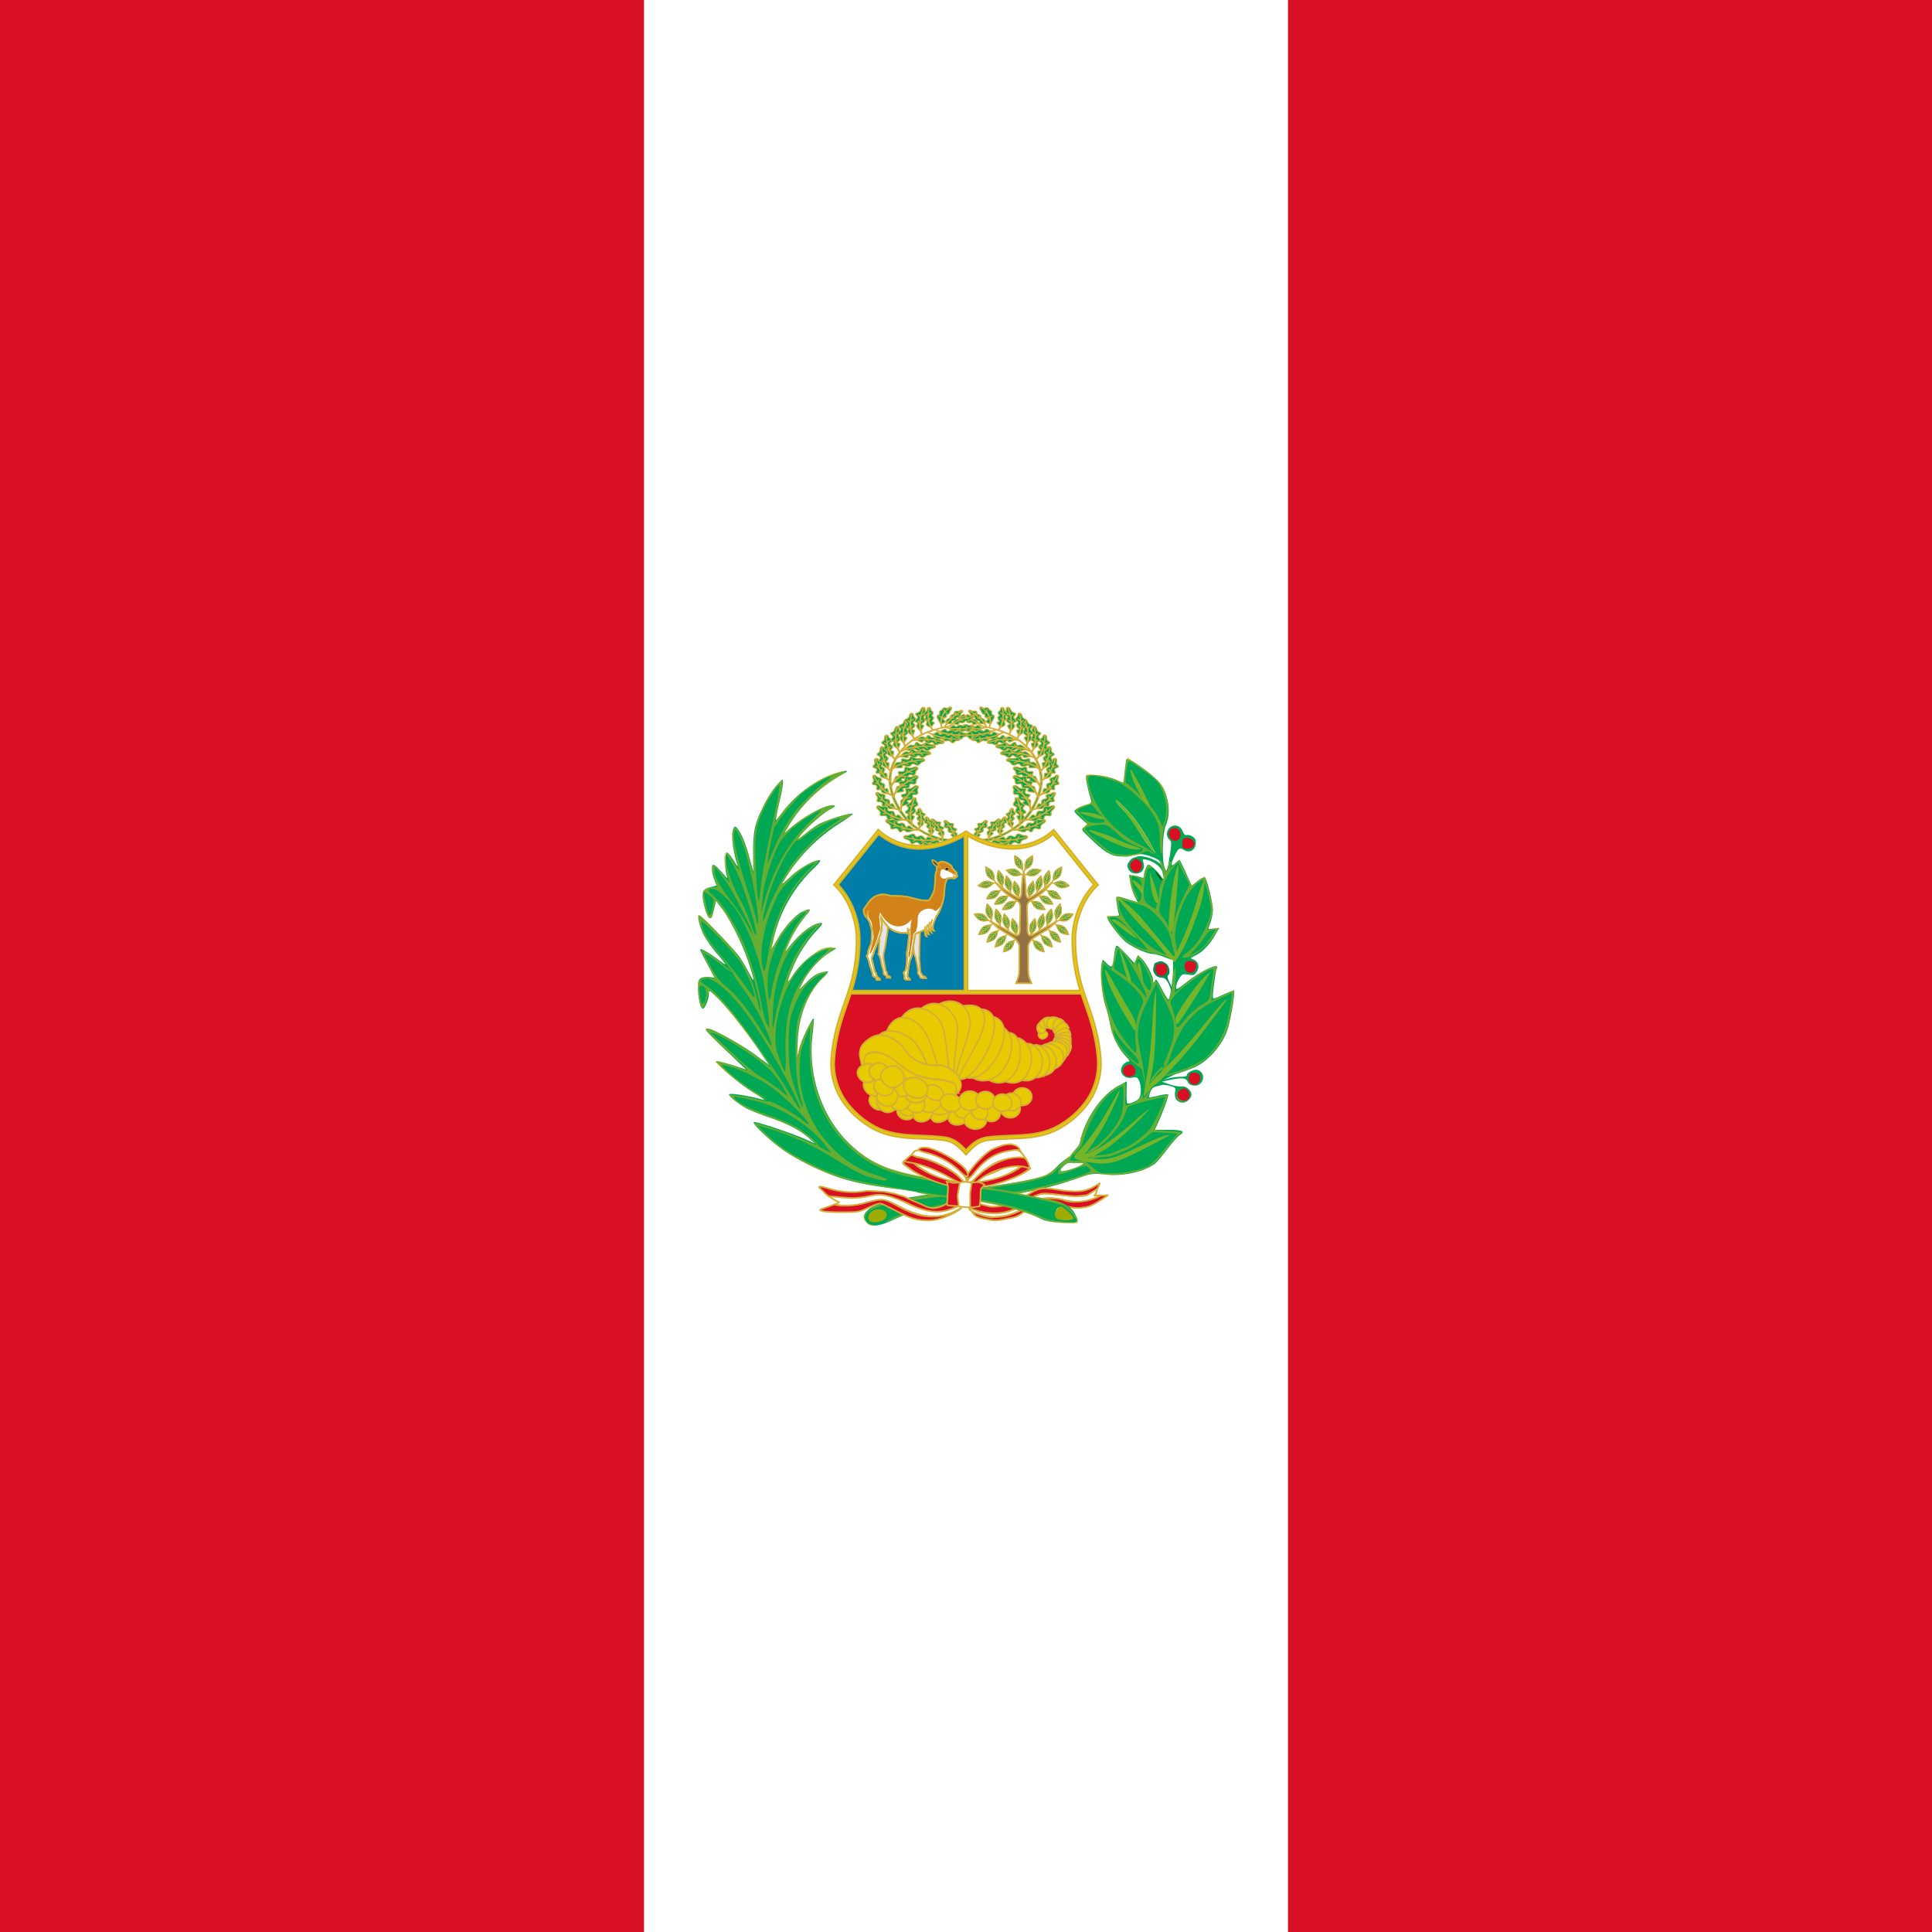 <svg xmlns="http://www.w3.org/2000/svg" xmlns:xlink="http://www.w3.org/1999/xlink" id="flag-icon-css-pe" width="512" height="512">
  <path fill="#d91023" d="M0 0h512v512H0z"/>
  <path fill="#fff" d="M170.67 0h170.66v512H170.67z"/>
  <g fill="#00a854" stroke="#d4af37" stroke-width="2" transform="translate(196.27 187.27) scale(.142)">
    <g id="g" stroke-width="4.33" transform="matrix(.447 -.207 .258 .358 89.4 -67.3)">
      <path d="M480.21 566.87c31.28 33.04 62.37 68.15 78.93 111.21 25.2 69.71 18.34 151.53-22.52 213.98-34.39 51.8-85.32 91.52-141.97 116.4-51.95 21.53-112.11 23.78-164.83 3.54-20.11-7.37-38.89-17.91-57.5-28.31-8.45-1.44-13.88 8.65-7 13.3 62.35 40.61 130.86 42.24 202.06 28.19 36.1-9.54 69.76-27.28 98.99-50.4 44.36-33.23 82.62-77.44 99.76-130.9 26.13-79 9.28-171.35-45.17-234.65-13.72-16.79-28.87-32.36-44.69-47.17l3.94 4.81z"/>
      <path d="M170.57 983.29c-8.08-.84-12.17 11.81-5.08 13.64 4.18-1 10.67-12 5.08-13.64zm304.26-430.88c-4.5-5.6-14.06-2.9-17.75-7.3-3.94-4.71 2.88-6.51-.23-10-3.11-3.48-7.75-1.74-12-6.5-4.25-4.74-.42-8.77-4.09-12.1-3.66-3.32-4.17.9-8.37-3.72-4.2-4.6-1.72-12.7-6.3-18.56-4.48-5.7-2.99-12.5 2.5-11.25 3.64.82 5.06 4.38 10.46 5.75 5.4 1.38 7.58-2.57 11.12.9 3.54 3.49.3 9.13 4.1 13.98s5.83 1.3 8.52 5.62c2.68 4.33.5 6.61 2.23 11.67s8.37 3.1 10.87 10.75c2.49 7.64-1.05 20.76-1.05 20.76z"/>
      <path d="M478.15 564.8c-5.56-26.19-26.97-56.92-52.6-79.48 15.22 11.96 44.85 40.53 54.36 79.28l-1.76.2z"/>
      <path d="M460.18 524.43c-4.16-2.89-7.25-2.85-10.5-3.26 2.96-.16 5.87-.47 9.48 1.16l1.02 2.1zM445 505.48c-4.5-1.46-7.44-.4-10.62.29 2.8-1.15 5.51-2.42 9.26-2.02l1.36 1.73zm4.38 3.38c-2.2-5.54-2.2-9.68-2.53-14.03-.1 3.96-.3 7.86.95 12.69l1.58 1.34zm13.52 18.18c-2.2-5.54-2.2-9.68-2.53-14.03-.1 3.97-.3 7.87.95 12.7l1.58 1.33zm92.28 155.02c-8.26-3.18-17.17-.03-23.88-2.45-7.15-2.58 1.14-8.58-4.41-10.37-5.55-1.79-10.2 5.65-17.79 3.2-7.57-2.44-6.32-10.12-12.54-11.41-6.21-1.3-6.37 7.19-13.82 4.86-7.45-2.32-7.5-12.33-15.97-15.72-8.28-3.32-9.09-11.35-1.33-13.33 5.16-1.32 10.29 1.93 18 .13s6.98-8.64 13.1-7.1c6.1 1.53 4.35 10.42 11.37 13.24 7.01 2.82 11.36-4.9 16.7-1.97 5.32 2.93.25 9.42 4.62 13.7 4.37 4.28 7.73-2.34 14.17 4.2 6.44 6.54 11.78 23.02 11.78 23.02z"/>
      <path d="M563.5 691.58c-22.9-25.57-58.65-41.39-101.83-49.72 25.06 3.43 76.71 14.95 105.24 49.97l-3.4-.25z"/>
      <path d="M524.28 661.45c-6.69-.54-10.76 1.35-15.23 2.88 3.85-1.95 7.57-4.02 13.03-4.48l2.2 1.6zm-27.87-10.81c-6.55 1.17-10 4.05-13.93 6.67 3.23-2.88 6.3-5.84 11.42-7.68l2.51 1zm7.18.92c-5.18-4.5-6.9-8.85-9.12-13.22 1.5 4.22 2.84 8.44 6.48 12.76l2.64.46zm25.36 11c-5.18-4.5-6.89-8.85-9.12-13.22 1.51 4.22 2.84 8.44 6.48 12.76l2.64.46zm25.79 223.04c6.92-5.37 9.13-14.93 14.63-19.39 5.85-4.75 6.26 5.88 10.64 2.07 4.38-3.81.89-12.1 6.86-17.31 5.98-5.2 11.47.26 15.8-4.41 4.34-4.68-2.38-9.65 3.43-14.81 5.82-5.16 13.86.5 21.07-4.95 7.05-5.32 13.92-1.45 11.4 6.44-1.68 5.24-7.01 7.86-9.66 15.6-2.64 7.74 3.23 11-1.24 15.45-4.47 4.45-10.67-2.15-16.65 2.35-5.98 4.5-2.1 12.7-7.27 15.66-5.18 2.97-7.69-5.14-13.43-3.78-5.75 1.37-2.23 8.07-10.89 9.95-8.65 1.89-24.7-2.86-24.7-2.86z"/>
      <path d="M542.7 887.43c32.64-5.37 64.27-27.49 93.84-60.33-16.03 19.86-52.66 58.27-95.85 63.15l2-2.82z"/>
      <path d="M587.64 870.45c3.98-5.52 4.62-10.14 5.77-14.9-.48 4.46-.8 8.88-3.31 13.9l-2.46 1zm23.45-18.1c2.53-6.38 2.05-11.03 2.03-15.93.6 4.44 1.35 8.8.1 14.31l-2.13 1.62zm-4.55 5.72c6.36-1.95 10.75-.96 15.44-.4-4.2-1.1-8.28-2.35-13.67-1.64l-1.77 2.04zm-22.27 15.81c6.36-1.94 10.75-.95 15.44-.4-4.19-1.1-8.28-2.34-13.67-1.63l-1.77 2.03zm2.23-83.94c5.85-6.62 6.32-16.43 10.93-21.87 4.92-5.8 7.2 4.57 10.83-.02 3.63-4.58-1.27-12.06 3.67-18.33 4.95-6.26 11.32-1.94 14.75-7.37 3.42-5.43-4.06-9.02.74-15.21 4.8-6.2 13.7-2.18 19.83-8.92 5.98-6.58 13.42-4.1 12.34 4.14-.72 5.47-5.5 9.06-6.72 17.18-1.23 8.12 5.13 10.19 1.52 15.42-3.6 5.24-10.86-.06-15.94 5.52-5.08 5.58.2 12.88-4.37 16.79-4.56 3.91-8.47-3.58-13.87-1.13-5.4 2.44-.76 8.36-8.93 11.87s-24.78 1.93-24.78 1.93z"/>
      <path d="M574.98 794.05c31.13-11.55 58.3-39.37 81.53-77.33-12.24 22.6-41.4 67.39-83 80.5l1.47-3.17z"/>
      <path d="M616.15 768.72c2.93-6.19 2.74-10.86 3.02-15.76.32 4.48.8 8.88-.8 14.3l-2.22 1.46zm19.82-22.3c1.36-6.75.06-11.23-.83-16.05 1.38 4.26 2.9 8.4 2.64 14.05l-1.8 2zm-3.45 6.5c5.9-3.14 10.4-3 15.1-3.37-4.31-.27-8.55-.7-13.73 1.02l-1.37 2.35zm-19.08 19.82c5.9-3.13 10.4-3 15.1-3.37-4.3-.27-8.54-.7-13.72 1.03l-1.38 2.34zM567.3 741.2c-7.89-5.63-18.27-4.85-24.72-9.25-6.87-4.7 3.66-8.63-1.73-12.05-5.4-3.43-12.48 3.02-19.85-1.65-7.36-4.67-3.84-12.33-10.09-15.42-6.25-3.1-8.83 5.71-16.1 1.2s-4.46-14.97-12.51-20.88c-7.86-5.78-6.44-14.39 2.39-14.28 5.86.07 10.4 4.9 19.12 5.18 8.72.28 5.01-4.33 11.08-1.01 6.08 3.3 4.84 12.09 11.5 17 6.67 4.9 15.2-4.66 20.04-.11s-2.41 9.9 1.01 15.6 8.9-.28 13.9 8.35c4.98 8.62 5.96 27.32 5.96 27.32z"/>
      <path d="M573.43 753.47c-17.08-33.1-50.62-59.63-94.2-80.42 25.7 10.6 77.39 37.1 97.76 81.63l-3.56-1.21z"/>
      <path d="M540.28 711.03c-6.96-2.43-11.84-1.6-17.03-1.26 4.65-.96 9.2-2.08 15.14-1.03l1.9 2.3zm-26.58-19.09c-7.3-.61-11.8 1.43-16.72 3.06 4.25-2.1 8.36-4.33 14.34-4.81l2.38 1.75zm7.38 2.98c-4.23-6.16-4.8-11.17-5.94-16.36.4 4.83.62 9.6 3.26 15.14l2.68 1.22zm23.86 18.58c-4.23-6.15-4.8-11.16-5.94-16.35.4 4.83.62 9.6 3.26 15.14l2.68 1.21zm43.08 36.86c4.44-7.71 3-17.42 6.45-23.72 3.69-6.71 7.95 2.96 10.6-2.3 2.66-5.25-3.6-11.54.03-18.72s10.7-4.29 13-10.33c2.3-6.04-5.72-7.97-2.22-15.05 3.5-7.08 13-5.02 17.68-12.9 4.58-7.71 12.35-6.85 12.89 1.44.36 5.52-3.62 10.04-3.24 18.25.38 8.2 7 8.9 4.5 14.78-2.52 5.88-10.66 2.23-14.54 8.76-3.9 6.53 2.69 12.57-1.01 17.36-3.7 4.8-9-1.72-13.81 1.82-4.82 3.53.88 8.34-6.44 13.5s-23.89 7.11-23.89 7.11z"/>
      <path d="M577.54 756.81c28.24-17.87 49.43-50.83 64.8-92.9-7.59 24.7-27.44 74.71-65.62 96.3l.82-3.4z"/>
      <path d="M612.93 723.34c1.66-6.68.57-11.22-.1-16.07 1.18 4.32 2.5 8.53 2 14.16l-1.9 1.9zM628 697.32c.02-6.9-2.12-11-3.93-15.54 2.18 3.88 4.46 7.62 5.32 13.2l-1.39 2.34zm-2.11 7.1c5.17-4.32 9.6-5.14 14.13-6.49-4.27.64-8.51 1.11-13.24 3.9l-.9 2.58zm-14.83 23.42c5.18-4.3 9.6-5.13 14.13-6.47-4.27.64-8.5 1.1-13.24 3.9l-.89 2.57zm-53.67-88.93c3.62-8.65.85-18.54 3.62-25.58 2.96-7.5 8.66 1.96 10.74-3.88 2.08-5.85-5.25-11.5-2.41-19.48s10.58-5.97 12.18-12.58c1.6-6.6-7-7.49-4.28-15.34 2.71-7.85 12.87-7.06 16.72-15.92 3.76-8.66 11.95-8.85 13.6-.3 1.09 5.68-2.46 10.94-1 19.42 1.47 8.48 8.45 8.27 6.6 14.74-1.85 6.48-10.79 3.83-13.98 11.17-3.2 7.34 4.44 12.69 1.2 18.2-3.22 5.5-9.57-.52-14.12 3.83-4.55 4.36 2 8.55-4.94 14.96-6.94 6.4-23.93 10.76-23.93 10.76z"/>
      <path d="M547.33 647.1c27.05-22.57 44.8-59.85 55.31-105.77-4.67 26.77-18.82 81.58-55.72 109.42l.41-3.65z"/>
      <path d="M579.78 607.29c.86-7.18-.86-11.74-2.2-16.7 1.8 4.33 3.72 8.52 3.93 14.45l-1.73 2.25zm12.3-29.18c-.88-7.18-3.64-11.15-6.12-15.61 2.77 3.72 5.64 7.29 7.26 12.98l-1.14 2.62zm-1.28 7.67c4.82-5.22 9.32-6.7 13.86-8.73-4.36 1.27-8.7 2.35-13.27 5.92l-.59 2.8zm-12.37 26.46c4.82-5.21 9.31-6.69 13.86-8.73-4.36 1.27-8.7 2.35-13.27 5.92l-.59 2.81z"/>
      <path d="M533.38 605.31c4.26-6.58-1.07-18.72 2.26-24.1 3.54-5.74 7.22 2.94 9.78-1.56 2.57-4.5-.43-10.34 3.07-16.49 3.5-6.15 8.53-1.66 10.79-6.86 2.25-5.21-2.04-5.34 1.34-11.4 3.37-6.07 12.05-3.85 16.53-10.58 4.39-6.57 11.5-5.47 11.8 1.84.2 4.86-2.92 7.17-2.76 14.4.15 7.22 4.65 9.56 2.2 14.63-2.45 5.06-8.9 1.55-12.63 7.12-3.72 5.57.34 7.77-3.18 11.83-3.51 4.05-6.37 1.48-10.88 4.38-4.5 2.9-.72 11.33-7.56 15.54s-20.76 1.25-20.76 1.25z"/>
      <path d="M522.1 611.2c24.25-10.57 48.59-42.4 63.7-78.7-7.55 21.38-27.47 63.67-63.02 80.98l-.69-2.28z"/>
      <path d="M556.88 582.65c1.69-5.8.8-9.83.29-14.13.99 3.85 2.1 7.6 1.5 12.54l-1.79 1.59zm14.46-22.21c.18-6.06-1.69-9.77-3.24-13.83 1.9 3.5 3.91 6.89 4.57 11.84l-1.33 1.99zm-2.11 6.14c4.85-3.57 8.92-4.1 13.12-5.08-3.94.38-7.83.6-12.24 2.85l-.88 2.23zm-14.17 19.95c4.85-3.57 8.93-4.1 13.13-5.08-3.94.38-7.84.6-12.25 2.85l-.88 2.23zM381.8 1012.27c3.57-9.03.93-19.71 3.67-27.08 2.93-7.84 8.4 2.52 10.46-3.6 2.06-6.12-5.03-12.52-2.22-20.88 2.8-8.36 10.32-5.83 11.92-12.8 1.6-6.95-6.76-8.32-4.07-16.55 2.69-8.24 12.56-6.88 16.36-16.13 3.7-9.04 11.67-8.84 13.22.35 1.03 6.11-2.45 11.55-1.07 20.66 1.37 9.11 8.16 9.23 6.33 16.04-1.84 6.81-10.52 3.53-13.67 11.2-3.15 7.66 4.24 13.74 1.07 19.45-3.18 5.71-9.32-1.03-13.77 3.38-4.45 4.41 1.9 9.22-4.89 15.7-6.8 6.47-23.34 10.26-23.34 10.26z"/>
      <path d="M375.22 1016.42c26.44-22.7 40.67-57.46 51.16-105.87-4.7 28.29-15.52 81.92-51.59 109.74l.43-3.87z"/>
      <path d="M403.76 979.7c.88-7.61-.78-12.56-2.05-17.91 1.73 4.7 3.57 9.27 3.74 15.6l-1.7 2.3zm12.13-30.49c-.81-7.7-3.48-12.07-5.86-16.94 2.67 4.11 5.44 8.05 6.98 14.2l-1.12 2.74zm-1.29 8.11c4.72-5.31 9.1-6.66 13.53-8.6-4.25 1.13-8.48 2.07-12.94 5.64l-.59 2.96zm-12.19 27.59c4.72-5.32 9.1-6.67 13.53-8.61-4.25 1.13-8.48 2.07-12.94 5.64l-.59 2.97zm158.67-152.74c-7.13-7.46-19.24-10.08-25.14-16-6.29-6.32 7.03-6.43 2.01-11.16-5.02-4.73-15.24-1.3-22.1-7.76-6.87-6.45-.3-12.07-6.4-16.78-6.12-4.7-11.98 2.22-18.78-4.07-6.8-6.28-.14-14.58-7.37-22.35-7.06-7.58-2.58-14.7 7.46-11.8 6.67 1.93 10.24 7.62 20.1 10.65 9.86 3.02 13.63-3.06 19.46 1.78 5.84 4.85-2.1 11.17 3.87 17.61 5.98 6.44 16.05 2.6 20.06 8.14 4.01 5.55-6.03 7.95-4 14.04 2.02 6.1 10.24 2.6 13.08 11.77 2.84 9.18-2.25 25.93-2.25 25.93z"/>
      <path d="M540.26 797.04c-7.15-4.36-13-5.18-19.03-6.54 5.63.65 11.2 1.11 17.63 3.92l1.4 2.62zm-24.01-25.25c-8.14-2.87-13.95-2.5-20.11-2.63 5.55-.5 10.98-1.16 17.97.33l2.14 2.3zm7.43 4.96c-2.8-6.76-1.79-11.35-1.36-16.27-1.14 4.37-2.48 8.64-1.3 14.35l2.66 1.92zm21.07 23.95c-2.79-6.76-1.78-11.36-1.35-16.28-1.15 4.38-2.48 8.65-1.3 14.35l2.65 1.93z"/>
      <path d="M561.7 840.05c-8.53-34.55-35.7-63.7-78.54-95.86 25.8 17.5 73.7 52.4 82.2 98.06l-3.66-2.2z"/>
      <g id="d">
        <path d="M527.3 890.54c-3.36-8.85-19.8-13.1-22.68-20.18-3.06-7.54 9.13-5.23 6.55-10.93-2.59-5.7-13.35-4.1-16.88-11.88-3.53-7.78 4.82-12.27 1.24-18.15-3.58-5.88-11.85.07-15.4-7.53-3.54-7.6 6.03-14.8 2.72-23.97-3.23-8.97 3.86-15.36 11.78-10.6 5.27 3.17 6.13 9.59 13.84 14.44 7.72 4.86 13.72-.62 17 5.35 3.26 5.97-6.65 10.92-3.91 18.53 2.73 7.6 13.53 5.55 14.85 11.89 1.31 6.34-8.86 6.95-9.58 13.48-.73 6.54 8.25 4.5 6.96 14.3s-6.5 25.25-6.5 25.25z"/>
        <path d="M520.01 853.11c-4.67-5.71-13.03-8.94-17.96-11.4 4.86 1.67 13.11 4.48 17.79 8.5l.17 2.9zm-9.93-24.89c.31-7.35 3.17-11.82 5.64-16.72-2.9 4.22-5.91 8.3-7.25 14.3l1.61 2.43zm12.42 26.07c.31-7.35-.15-9.81 2.32-14.71-2.89 4.22-2.6 6.29-3.92 12.28l1.6 2.43z"/>
        <path d="M525.2 906.63c6.81-36.53-12.82-78.38-38.31-118.74 16.14 22.42 52.24 73.86 40.71 121.63l-2.4-2.89z"/>
        <path d="M505.4 821.85c-6.21-4.39-11.66-5.08-17.22-6.32 5.27.5 10.5.83 16.24 3.6l.98 2.72z"/>
      </g>
      <path d="M493.56 566.12c-1.93-7.01-11.72-8.59-13.37-14.18-1.76-5.97 5.18-4.73 3.7-9.23-1.48-4.5-6.4-4.87-8.42-11.01-2.03-6.14 3.04-8.2 1-12.79-2.06-4.58-4.17-.95-6.2-6.94-2.04-6 3.4-12.34 1.5-19.63-1.87-7.11 2.15-12.68 6.67-9.22 3.01 2.3 2.92 6.15 7.32 9.69 4.4 3.54 7.93.85 9.8 5.53 1.88 4.68-3.28 8.46-1.71 14.5 1.57 6.04 4.82 3.66 5.58 8.74.76 5.09-2.13 6.25-2.53 11.6-.4 5.36 6.44 6.39 5.73 14.43-.7 8.03-9.07 18.51-9.07 18.51z"/>
      <path d="M491.74 578.84c5.16-26.27-2.39-63.41-16.98-94.87 9.23 17.37 25.13 56.01 18.67 95.44l-1.69-.57z"/>
      <path d="M491.1 534.36c-2.67-4.4-5.5-5.68-8.32-7.43 2.77 1.11 5.55 2.06 8.22 5.08l.1 2.35zm-6.45-23.74c-3.54-3.24-6.65-3.5-9.81-4.23 3 .13 5.97.12 9.25 2.07l.56 2.16zm2.68 4.94c.16-6 1.77-9.77 3.17-13.89-1.64 3.59-3.35 7.06-4.1 12l.93 1.89zm5.24 22.34c.16-6 1.77-9.78 3.17-13.89-1.64 3.58-3.35 7.06-4.09 12l.92 1.89zm17.1 37.32c-.2-6.89-6.92-11.4-7.2-16.89-.3-5.86 14.64-4.38 14.25-8.8-.4-4.41-5.46-4.8-6-10.83s5.33-8.03 4.36-12.53c-.97-4.5-4.13-.95-4.71-6.84-.59-5.88 1.96-12.4 1.84-19.54-.11-6.99 5.57-12.43 9.43-9.03 2.56 2.27 1.46 6.04 5.18 9.53 3.7 3.49 8.35 1 11.29 4.52 2.91 3.51 2.3 6.35 2.4 12.28.08 5.92 4.11 3.6 3.6 8.6-.52 4.98-3.87 6.11-5.67 11.36-1.81 5.25 5.12 6.28 2.28 14.16-2.83 7.88-31.05 24.01-31.05 24.01z"/>
      <path d="M499.22 585.58c24.42-21.57 36.5-63.2 18.32-94 8.18 15.14 12.47 31.13 8.1 50.28a92.12 92.12 0 0 1-24.8 44.29l-1.62-.57z"/>
      <path d="M522.27 550.76c-1.67-4.32-6.17-9.78-8.68-11.5 2.63 1.09 7.15 6.23 9.18 9.2l-.5 2.3zm4.02-26.81c-2.9-3.19-6.09-3.47-9.23-4.19 3.12.15 6.26.14 9.2 2.07l.03 2.12zm1.15.2c1.72-5.88 4.4-9.58 6.94-13.61-2.65 3.5-5.35 6.9-7.42 11.75l.48 1.86zm-4.27 27.52c1.72-5.87 7.86-3.78 12.46-5.22-3.5.05-10.87-1.48-12.94 3.36l.48 1.86zm-44.27 24.2c-6.49-4.61-4.56-15.69-9.7-19.5-5.48-4.05-6.72 3.85-10.79.62-4.07-3.22-2.68-8.63-8.24-13.03-5.56-4.41-9.5.28-13.47-3.58-3.96-3.87.53-4.81-4.88-9.17-5.4-4.36-13.87-.84-20.65-5.53-6.62-4.58-13.78-2.3-11.87 3.8 1.27 4.07 5.25 5.37 7.28 11.38 2.04 6-2 8.8 2.13 12.52 4.12 3.71 9.86-.45 15.48 3.44 5.62 3.88 2 6.49 6.94 9.16s7.18-.01 12.8 1.5c5.63 1.53 4.22 9.23 12.71 11.4 8.5 2.15 22.26-3 22.26-3z"/>
      <path d="M492.6 578.55c-28.8-4.03-64.13-25.62-91.1-52.7 14.47 16.21 48.32 47.3 91.07 54.72l.03-2.02z"/>
      <path d="M447.24 561.7c-3.54-4.47-3.83-7.98-4.6-11.63.13 3.37.1 6.7 2.23 10.66l2.37.97zm-22-15.56c-2.03-4.98-1.19-8.4-.78-12.06-.95 3.26-2.04 6.45-1.22 10.67l2 1.4zm4.1 4.67c-6.2-2-10.66-1.65-15.38-1.65 4.26-.45 8.44-1.02 13.77-.03l1.6 1.68zm21 13.74c-6.2-2-10.66-1.65-15.39-1.65 4.27-.45 8.45-1.02 13.78-.02l1.6 1.67zm50.18 41.03c-8.06-3.5-6.62-15.42-13.01-18.35-6.81-3.11-7.68 5.37-12.76 2.84-5.08-2.54-3.85-8.45-10.78-11.91-6.94-3.46-11.26 2.23-16.26-1-5-3.23.26-5.11-6.49-8.56s-16.53 1.94-24.94-1.57c-8.2-3.43-16.53.41-13.8 6.39 1.81 3.97 6.64 4.51 9.52 10.36 2.87 5.85-1.7 9.59 3.47 12.62 5.18 3.03 11.68-2.47 18.64.44 6.97 2.9 2.88 6.36 8.95 8.13 6.06 1.78 8.51-1.47 15.3-1.03 6.8.44 5.71 8.76 15.96 9.29 10.25.52 26.2-7.65 26.2-7.65z"/>
      <path d="M516.98 605.58c-34.49 1.66-78.08-13.66-112.15-36.4 18.4 13.95 60.96 39.48 112.27 38.51l-.12-2.1z"/>
      <path d="M461.84 597.24c-4.54-3.94-5.14-7.53-6.34-11.18.41 3.49.63 6.96 3.46 10.65l2.88.53zm-27.29-11.74c-2.8-4.77-2.06-8.52-1.85-12.41-.88 3.6-1.93 7.14-.64 11.37l2.49 1.04zm5.22 4.03c-7.51-.83-12.78.45-18.39 1.4 5.03-1.33 9.95-2.77 16.35-2.82l2.04 1.42zm25.97 10.05c-7.51-.83-12.78.45-18.38 1.41 5.03-1.34 9.94-2.78 16.35-2.82l2.03 1.41z"/>
      <path d="M517.5 629.67c-8.28-2.96-7.62-14.95-14.2-17.45-7-2.67-7.3 5.85-12.55 3.65-5.24-2.2-4.4-8.18-11.55-11.18s-11.1 2.95-16.3.06c-5.2-2.9-.07-5.12-7.04-8.12-6.96-3-16.38 3-25 .05-8.42-2.9-16.48 1.47-13.37 7.25 2.07 3.85 6.93 4.08 10.19 9.72 3.25 5.65-1.07 9.67 4.3 12.36 5.36 2.7 11.5-3.21 18.64-.77 7.14 2.45 3.29 6.16 9.46 7.54 6.17 1.38 8.41-2.01 15.23-2.01 6.81 0 6.27 8.36 16.53 8.22 10.27-.14 25.66-9.32 25.66-9.32z"/>
      <path d="M533.94 628.61c-34.33 3.88-78.87-8.58-114.38-29.06 19.29 12.73 63.47 35.44 114.64 31.16l-.26-2.1z"/>
      <path d="M478.33 623.86c-4.79-3.63-5.63-7.18-7.07-10.74.65 3.45 1.09 6.9 4.16 10.4l2.91.34zm-28.02-9.95c-3.1-4.58-2.61-8.36-2.67-12.26-.63 3.64-1.45 7.25.12 11.38l2.55.88zm5.47 3.68c-7.55-.34-12.73 1.27-18.26 2.6 4.93-1.67 9.75-3.42 16.14-3.88l2.12 1.28zm26.6 8.35c-7.55-.34-12.73 1.27-18.27 2.6 4.94-1.67 9.75-3.42 16.14-3.88l2.13 1.28z"/>
      <g id="a">
        <path d="M207.2 997.38c6.6-4.26 15.18-3.23 20.57-6.55 5.75-3.54-2.93-7.12 1.58-9.7 4.5-2.56 10.3 2.93 16.46-.57s3.32-9.84 8.53-12.1c5.21-2.27 7.25 4.96 13.32 1.58 6.08-3.38 3.87-11.95 10.61-16.44 6.58-4.38 5.5-11.4-1.81-11.65-4.86-.17-8.67 3.58-15.9 3.47-7.23-.1-8.11-6.09-13.18-3.64-5.07 2.46-1.52 9.74-7.1 13.46-5.57 3.72-11.15-2.08-15.2 1.42-4.07 3.5 1.87 8.12-1.03 12.59s-7.37-.56-11.6 6.24c-4.23 6.8-5.25 21.9-5.25 21.9z"/>
        <path d="M201.96 1007.08c14.53-26.15 42.62-46.35 78.95-61.54-21.4 7.61-64.52 27.1-81.9 62.4l2.95-.86z"/>
        <path d="M229.91 973.98c5.8-1.7 9.83-.85 14.13-.38-3.85-.95-7.6-2.02-12.54-1.4l-1.59 1.78zm22.24-14.45c6.06-.22 9.76 1.6 13.82 3.12-3.5-1.87-6.88-3.83-11.83-4.44l-2 1.32zm-6.15 2.13c3.58-4.82 4.11-8.86 5.1-13.01-.38 3.9-.61 7.75-2.86 12.13l-2.24.88zm-19.97 14.15c3.57-4.82 4.1-8.86 5.1-13.02-.39 3.9-.62 7.75-2.87 12.13l-2.23.89z"/>
      </g>
      <g id="b">
        <path d="M210.31 1024.48c9.07 3.6 19.28 0 26.66 2.74 7.86 2.92-1.83 9.73 4.28 11.75 6.12 2.03 11.83-6.42 20.18-3.66 8.36 2.76 6.45 11.48 13.35 12.93 6.9 1.46 7.62-8.17 15.84-5.54 8.22 2.62 7.63 13.97 16.92 17.8 9.08 3.75 9.48 12.87.64 15.13-5.88 1.5-11.44-2.18-20.21-.12-8.78 2.06-8.4 9.82-15.17 8.09-6.77-1.73-4.22-11.82-11.92-15-7.7-3.2-13.08 5.58-18.88 2.26-5.8-3.32.32-10.7-4.3-15.54-4.63-4.84-8.84 2.67-15.66-4.74-6.8-7.4-11.73-26.1-11.73-26.1z"/>
        <path d="M201.57 1013.7c24.08 28.97 63.2 46.85 111.16 56.23-27.92-3.85-85.19-16.83-114.97-56.51l3.81.27z"/>
        <path d="M243.68 1047.82c7.48.6 12.18-1.56 17.3-3.3-4.46 2.22-8.77 4.58-14.93 5.1l-2.37-1.8zm30.6 12.21c7.44-1.34 11.5-4.61 16.07-7.6-3.8 3.28-7.44 6.65-13.32 8.74l-2.75-1.14zm-8-1.03c5.53 5.1 7.17 10.03 9.39 14.99-1.42-4.8-2.65-9.58-6.46-14.48l-2.93-.51zm-27.78-12.44c5.53 5.1 7.17 10.03 9.4 14.99-1.43-4.8-2.65-9.58-6.46-14.48l-2.94-.51z"/>
      </g>
      <use width="744.09" height="1052.36" transform="translate(43.94 17.37)" xlink:href="#a"/>
      <use width="744.09" height="1052.36" transform="translate(59.27 11.24)" xlink:href="#b"/>
      <g id="e">
        <path d="M353.52 1034.12c9.75.94 18.8-5.29 26.67-4.7 8.4.63.7 9.8 7.17 10.04 6.48.26 9.9-9.37 18.73-9.03 8.84.34 9.2 9.18 16.3 8.68 7.1-.5 5.34-9.89 14.02-9.64s11 11.25 21.03 12.36c9.8 1.09 12.5 9.68 4.47 14.26-5.35 3.05-11.7 1.06-19.72 5.43-8.03 4.37-5.68 11.68-12.71 11.89-7.04.2-7.13-10.13-15.44-11.06-8.31-.93-11.32 8.92-17.82 7.34-6.49-1.57-2.41-10.29-8.16-13.65-5.74-3.35-7.93 4.98-16.45-.23-8.52-5.2-18.09-21.7-18.09-21.7z"/>
        <path d="M342.26 1026.22c30.84 21.06 73.52 27.39 122.63 23.18-28.18 3.99-87.28 7.31-126.4-22.4l3.77-.78z"/>
        <path d="M391.98 1047.24c7.44-1.48 11.47-4.83 16.01-7.9-3.77 3.35-7.37 6.78-13.23 8.98l-2.78-1.08zm32.93 3.26c6.9-3.32 10.03-7.56 13.72-11.66-2.87 4.17-5.56 8.39-10.75 12l-2.97-.34zm-8.06 1.2c6.69 3.36 9.54 7.62 12.97 11.74-2.6-4.18-5.02-8.41-9.98-12.05l-2.99.32zm-30.23-4.24c6.69 3.35 9.54 7.6 12.97 11.73-2.6-4.18-5.02-8.41-9.98-12.05l-3 .32z"/>
      </g>
      <path d="M292.72 1024.55c4.98-5.07 13.17-6.26 17.29-10.28 4.38-4.27-4.54-5.16-1.05-8.34 3.5-3.18 10.25-.04 15.03-4.38 4.77-4.35.53-8.89 4.75-11.99 4.22-3.1 7.96 2.36 12.69-1.86 4.73-4.22.49-10.74 5.55-16.03 4.93-5.16 2.13-10.68-4.68-9.15-4.52 1.02-7.07 5-13.76 6.63-6.7 1.63-9.05-3.08-13.1.14-4.04 3.22 1.12 8.36-3.07 12.74-4.18 4.39-10.82.95-13.66 4.8-2.84 3.83 3.83 6.21 2.3 10.58-1.52 4.37-6.94 1.3-9.09 7.89-2.15 6.59.8 19.25.8 19.25z"/>
      <path d="M292.09 1030.32c6.66-24.95 25.66-44.8 55.25-65.9-17.77 11.33-50.82 34.16-57.76 67.3l2.5-1.4z"/>
      <path d="M307.63 999.91c4.91-2.78 8.85-3.03 12.93-3.66-3.79.13-7.53.13-11.92 1.82l-1 1.84zm16.78-17.16c5.54-1.62 9.42-1 13.55-.72-3.7-.7-7.33-1.52-12.05-.84l-1.5 1.56zm-5.11 3.21c2.05-4.81 1.5-8.26 1.35-11.91.65 3.3 1.43 6.52.48 10.65l-1.83 1.26zm-14.78 16.38c2.06-4.82 1.51-8.27 1.36-11.92.64 3.3 1.42 6.52.48 10.66l-1.84 1.26zm40.9 14.97c4.02-6.25 12.08-9.14 15.44-14.12 3.58-5.31-5.64-4.42-2.75-8.41 2.9-4 10.38-2.13 14.34-7.58 3.96-5.46-1.26-9.29 2.4-13.35 3.64-4.06 8.54.82 12.48-4.5 3.94-5.32-1.68-11.2 2.38-17.7 3.96-6.33 0-11.46-6.6-8.5-4.37 1.97-6.15 6.6-12.6 9.65-6.45 3.04-9.8-1.35-13.24 2.8-3.44 4.14 2.82 8.41-.53 13.8-3.36 5.37-10.78 3.16-12.88 7.71-2.1 4.55 5.13 5.66 4.47 10.48-.66 4.82-6.77 2.74-7.62 10-.84 7.24 4.71 19.72 4.71 19.72z"/>
      <path d="M345.95 1023.41c1.7-27.14 16.94-51.5 42.65-79.33-15.71 15.33-44.59 45.63-44.91 81.28l2.26-1.95z"/>
      <path d="M355.55 988.83c4.41-3.87 8.35-4.93 12.36-6.42-3.81.91-7.6 1.68-11.7 4.3l-.66 2.12zm13.53-21.14c5.28-2.8 9.34-2.95 13.59-3.5-3.9.03-7.74-.08-12.39 1.57l-1.2 1.93zm-4.53 4.35c1.1-5.39-.15-8.84-1.04-12.58 1.32 3.27 2.76 6.45 2.64 10.91l-1.6 1.67zm-11.66 19.92c1.1-5.39-.15-8.84-1.04-12.58 1.32 3.27 2.76 6.45 2.64 10.91l-1.6 1.67z"/>
      <g id="f">
        <path d="M505.88 948.75c7.67-4.14 11.34-13.2 17.46-16.67 6.52-3.7 5.27 6.86 10.18 3.83 4.91-3.02 2.76-11.79 9.47-15.92 6.7-4.13 11.27 2.2 16.28-1.69 5-3.88-.86-9.92 5.69-14.03 6.54-4.11 13.6 2.83 21.56-1.33 7.78-4.06 13.96.92 10.24 8.28-2.48 4.89-8.14 6.57-11.96 13.76-3.81 7.2 1.48 11.4-3.63 15.04-5.1 3.63-10.2-3.92-16.8-.49-6.6 3.44-4.04 12.17-9.61 14.23-5.57 2.06-6.79-6.38-12.67-6-5.88.38-3.45 7.59-12.29 7.98-8.83.4-23.92-7-23.92-7z" transform="translate(9.39 -7.87)"/>
        <path d="M493.71 948.51c33.05.21 67.7-16.27 102-43.69-18.91 16.89-61.03 48.61-104.42 46.14l2.42-2.45z" transform="translate(9.39 -7.87)"/>
        <path d="M540.71 939.35c4.78-4.78 6.14-9.24 8.02-13.74-1.17 4.32-2.17 8.63-5.44 13.15l-2.58.59zm25.95-13.92c3.5-5.86 3.75-10.53 4.5-15.37-.1 4.49-.05 8.92-2.14 14.14l-2.36 1.23zm-5.37 4.88c6.58-.84 10.75.88 15.3 2.2-3.97-1.78-7.8-3.7-13.24-3.91l-2.07 1.71zm-24.44 11.85c6.58-.84 10.76.88 15.3 2.2-3.97-1.78-7.8-3.7-13.24-3.91l-2.06 1.71z" transform="translate(9.39 -7.87)"/>
      </g>
      <path d="M583 716.21c3.61-8.65.84-18.54 3.62-25.58 2.96-7.5 8.65 1.96 10.73-3.88s-5.25-11.5-2.4-19.48 10.57-5.97 12.17-12.58c1.61-6.6-7-7.49-4.28-15.34 2.72-7.85 12.87-7.06 16.72-15.92 3.76-8.66 11.95-8.85 13.6-.3 1.1 5.68-2.46 10.94-1 19.42 1.47 8.48 8.45 8.27 6.6 14.75-1.84 6.47-10.79 3.82-13.98 11.16-3.2 7.34 4.44 12.69 1.21 18.2-3.23 5.5-9.58-.52-14.13 3.83-4.55 4.36 2.01 8.55-4.93 14.96-6.95 6.4-23.94 10.76-23.94 10.76z"/>
      <path d="M572.93 724.4c27.05-22.57 44.8-59.85 55.31-105.77-4.67 26.77-18.81 81.58-55.72 109.42l.41-3.65z"/>
      <path d="M605.39 684.59c.86-7.18-.87-11.74-2.2-16.7 1.8 4.33 3.72 8.52 3.93 14.45l-1.73 2.25zm12.3-29.19c-.89-7.17-3.65-11.15-6.13-15.6 2.78 3.72 5.64 7.29 7.26 12.98l-1.14 2.62zm-1.29 7.68c4.82-5.22 9.32-6.7 13.86-8.73-4.36 1.27-8.7 2.35-13.27 5.91l-.59 2.82zm-12.37 26.46c4.82-5.21 9.32-6.69 13.86-8.73-4.36 1.27-8.7 2.35-13.27 5.92l-.59 2.81z"/>
      <path d="M572.26 672.08c4.45-7.72 3-17.42 6.45-23.72 3.7-6.71 7.95 2.96 10.6-2.3 2.67-5.25-3.59-11.55.04-18.72 3.63-7.18 10.7-4.3 13-10.33 2.3-6.04-5.72-7.98-2.23-15.05 3.5-7.08 13-5.03 17.69-12.91 4.57-7.7 12.34-6.84 12.89 1.45.36 5.51-3.62 10.04-3.24 18.24.38 8.2 7 8.9 4.49 14.78-2.51 5.9-10.65 2.23-14.54 8.76-3.89 6.53 2.7 12.57-1.01 17.37-3.7 4.8-9-1.72-13.8 1.81-4.82 3.53.88 8.34-6.44 13.5s-23.9 7.12-23.9 7.12z"/>
      <path d="M561.79 678.53c28.23-17.87 49.42-50.84 64.8-92.9-7.6 24.7-27.45 74.71-65.63 96.3l.83-3.4z"/>
      <path d="M597.17 645.05c1.67-6.67.57-11.2-.1-16.07 1.18 4.32 2.5 8.53 2 14.17l-1.9 1.9zm15.08-26.01c.02-6.9-2.12-11.01-3.94-15.54 2.18 3.87 4.47 7.61 5.33 13.2l-1.4 2.34zm-2.12 7.09c5.17-4.32 9.6-5.14 14.13-6.48-4.27.64-8.5 1.1-13.24 3.9l-.89 2.58zm-14.82 23.43c5.17-4.31 9.6-5.13 14.13-6.48-4.28.64-8.51 1.11-13.24 3.9l-.9 2.58zm-28.57 126.38c-7.88-5.64-18.26-4.85-24.71-9.26-6.87-4.7 3.66-8.62-1.74-12.05-5.4-3.42-12.47 3.03-19.84-1.64-7.37-4.67-3.84-12.34-10.1-15.43-6.24-3.09-8.82 5.72-16.09 1.2-7.27-4.51-4.47-14.96-12.52-20.88-7.86-5.77-6.43-14.38 2.39-14.28 5.87.07 10.4 4.9 19.12 5.19 8.72.28 5.02-4.33 11.09-1.02 6.07 3.32 4.84 12.1 11.5 17 6.67 4.91 15.2-4.66 20.03-.1 4.84 4.55-2.4 9.9 1.02 15.59 3.43 5.69 8.9-.27 13.89 8.35 4.99 8.63 5.96 27.32 5.96 27.32z"/>
      <path d="M572.89 788.2c-17.08-33.1-50.62-59.62-94.2-80.42 25.69 10.6 77.38 37.1 97.75 81.64l-3.55-1.22z"/>
      <path d="M539.74 745.77c-6.97-2.44-11.85-1.6-17.04-1.27 4.66-.95 9.21-2.07 15.15-1.02l1.89 2.29zm-26.58-19.1c-7.31-.6-11.8 1.43-16.73 3.07 4.26-2.1 8.37-4.34 14.35-4.81l2.38 1.75zm7.38 2.99c-4.24-6.16-4.81-11.17-5.94-16.36.4 4.83.62 9.6 3.26 15.14l2.68 1.21zm23.85 18.58c-4.23-6.15-4.8-11.17-5.93-16.35.4 4.83.61 9.6 3.25 15.13l2.68 1.22zm30.3 95.15c5.85-6.62 6.32-16.43 10.93-21.87 4.92-5.8 7.2 4.57 10.83-.02 3.63-4.58-1.27-12.06 3.68-18.33 4.94-6.26 11.31-1.94 14.74-7.37 3.43-5.43-4.06-9.02.74-15.21 4.8-6.2 13.71-2.18 19.83-8.92 5.98-6.58 13.42-4.1 12.34 4.14-.72 5.47-5.5 9.06-6.72 17.18-1.22 8.12 5.13 10.19 1.52 15.42-3.6 5.24-10.86-.06-15.94 5.52s.2 12.87-4.36 16.79c-4.56 3.91-8.48-3.58-13.88-1.13-5.4 2.44-.75 8.36-8.93 11.87-8.17 3.51-24.78 1.93-24.78 1.93z"/>
      <path d="M563.18 847.5c31.13-11.55 58.29-39.37 81.52-77.34-12.23 22.6-41.4 67.4-83 80.5l1.48-3.16z"/>
      <path d="M604.34 822.17c2.93-6.19 2.74-10.86 3.02-15.76.33 4.48.8 8.88-.79 14.3l-2.23 1.46zm19.82-22.3c1.36-6.75.07-11.23-.83-16.05 1.38 4.26 2.9 8.4 2.65 14.05l-1.82 2zm-3.45 6.5c5.9-3.14 10.4-3 15.1-3.37-4.3-.27-8.55-.7-13.72 1.02l-1.38 2.35zm-19.08 19.82c5.91-3.13 10.4-3 15.1-3.37-4.3-.27-8.54-.7-13.72 1.03l-1.38 2.34z"/>
      <use width="744.09" height="1052.36" transform="rotate(15 310.01 758.36)" xlink:href="#c"/>
      <use id="c" width="744.09" height="1052.36" transform="rotate(5 93.23 577.13)" xlink:href="#d"/>
      <use width="744.09" height="1052.36" transform="rotate(-10 274.95 690.26)" xlink:href="#e"/>
      <use width="744.09" height="1052.36" transform="rotate(10 225.44 653.89)" xlink:href="#f"/>
    </g>
    <use width="1" height="1" transform="matrix(-1 0 0 1 840 .11)" xlink:href="#g"/>
  </g>
  <g stroke="#d4af37" stroke-width=".43">
    <path fill="#007ea8" d="M232.81 220.48l-11.24 14c3.72 3.55 5.84 9.48 5.84 14.3a42.9 42.9 0 0 1-2.2 14.03l-.04.12H256v-42.17c-6.79 4.22-16.12 5.9-23.19-.28z"/>
    <path fill="#fff" d="M279.19 220.48c-7.07 6.18-16.4 4.5-23.19.28v42.17h30.83l-.04-.12c-1.22-3.8-2.21-7.99-2.2-14.02 0-4.83 2.12-10.76 5.84-14.31l-11.24-14z"/>
    <path fill="#d91023" d="M225.17 262.93c-1.68 5.22-3.78 9.76-4.44 17.3-.97 11.15 7.99 17.25 11.7 19 5.7 2.68 11.67 1.75 17.77 2.53 2.83.37 4.42 2.16 5.8 3.63 1.38-1.47 2.97-3.26 5.8-3.63 6.1-.78 12.07.15 17.78-2.54 3.7-1.74 12.66-7.84 11.7-18.98-.67-7.55-2.77-12.09-4.45-17.3h-61.66z"/>
  </g>
  <g stroke="#d4af37" stroke-width="3">
    <g fill="#00a854" stroke-width="6.16" transform="matrix(.068 0 0 .071 186.26 262)">
      <g id="j" stroke-width="3.08">
        <path d="M1074.73-201.4s5.85-20.37 17.93-29.3c12.09-8.95 25.22-5.68 33.2-8.86-5.32 6.75-5.92 20.26-17.93 29.3-12 9.04-33.2 8.86-33.2 8.86zm48.7-36.35c-8.33 2.22-13.52-.31-24.95 3.9m17.28 1.82c-8.33 2.22-14.11-1.33-25.33 3.39m16.13 3.48c-7.91 2.78-11.63-1.2-22.47 4.03m13.27 2.84c-7.91 2.78-9.57-1.71-17.5 4.3m9.32 1.8c-5.17 1.67-7.53-.16-12.14 5.08m46.4-30.64c-4.5 7.36-3.56 13.05-10.84 22.81m3.16-17.09c-4.5 7.36-2.74 13.92-10.45 23.33m1.25-16.46c-4.92 6.8-2.16 11.5-10.26 20.4m1.06-13.53c-4.92 6.8-1.08 9.66-9.1 15.55m.92-9.44c-3.07 4.48-1.98 7.26-8.32 10.18"/>
        <path d="M1130.78-243.63s-13.54 10.03-24.16 18.03c-10.61 7.99-31.63 24-31.63 24s21.33-15.59 32.02-23.5c10.68-7.9 24.15-18.02 24.15-18.02M1108.11-317s16.76 12.97 20.59 27.5c3.82 14.54-4.07 25.53-4.07 34.12-4.3-7.44-16.63-13-20.58-27.51-3.96-14.5 4.07-34.11 4.07-34.11zm15.73 58.7c1.03-8.57 5.3-12.45 5.62-24.63m-8.1 15.38c1.03-8.56 6.47-12.62 6.24-24.79m-9.2 13.7c.34-8.38 5.42-10.36 4.57-22.36m-7.55 11.27c.35-8.38 5.14-8.26 2.49-17.84m-5.13 7.97c.37-5.41 2.95-6.93-.22-13.15m11.28 54.44c-5.17-6.9-10.8-8.13-17.18-18.51m14.7 9.27c-5.16-6.9-11.9-7.7-17.79-18.35m14.82 7.26c-4.49-7.09-9.87-6.27-15.14-17.08m12.17 5.98c-4.49-7.08-8.57-4.58-11.07-14.2m8.43 4.34c-3.03-4.5-6.02-4.53-6.38-11.5"/>
        <path d="M1126.59-249.3s-4.31-16.28-7.8-29.1c-3.5-12.83-10.6-38.29-10.6-38.29s6.59 25.6 9.98 38.45a5074.41 5074.41 0 0 0 7.8 29.11"/>
        <g id="h">
          <path d="M1206.42-261.85s16.75 12.98 20.58 27.51c3.83 14.54-4.07 25.52-4.07 34.12-4.3-7.45-16.62-13.01-20.58-27.51-3.95-14.5 4.07-34.12 4.07-34.12zm15.73 58.7c1.02-8.56 5.3-12.45 5.62-24.62m-8.1 15.38c1.03-8.56 6.47-12.62 6.24-24.79m-9.2 13.7c.34-8.39 5.41-10.37 4.57-22.37m-7.55 11.27c.35-8.38 5.14-8.25 2.49-17.84m-5.13 7.98c.36-5.41 2.94-6.93-.22-13.15m11.28 54.44c-5.17-6.9-10.81-8.13-17.18-18.51m14.7 9.27c-5.16-6.9-11.9-7.7-17.8-18.35m14.83 7.25c-4.49-7.08-9.87-6.26-15.14-17.07m12.17 5.98c-4.49-7.08-8.58-4.58-11.07-14.2m8.43 4.34c-3.03-4.5-6.02-4.53-6.39-11.5"/>
          <path d="M1224.9-194.14s-4.32-16.3-7.8-29.12c-3.5-12.82-10.6-38.28-10.6-38.28s6.59 25.6 9.98 38.45a5154.98 5154.98 0 0 0 7.8 29.11m-53.78 57.26s2.86-21 13.54-31.58c10.67-10.58 24.13-9.23 31.58-13.53-4.3 7.44-2.96 20.9-13.54 31.58-10.58 10.67-31.58 13.53-31.58 13.53zm42.97-42.97c-7.93 3.4-13.42 1.64-24.13 7.44m17.37-.67c-7.93 3.39-14.17.71-24.59 6.99m16.47 1.13c-7.43 3.89-11.69.48-21.66 7.22m13.54.9c-7.43 3.89-9.72-.32-16.7 6.76m9.48.45c-4.88 2.4-7.48.92-11.28 6.77m41.5-36.99c-3.4 7.93-1.64 13.43-7.44 24.13m.68-17.36c-3.4 7.92-.72 14.16-7 24.58m-1.13-16.46c-3.88 7.43-.48 11.68-7.21 21.65m-.9-13.53c-3.9 7.43.31 9.71-6.77 16.69m-.45-9.48c-2.4 4.88-.92 7.48-6.77 11.28"/>
          <path d="M1219.9-186.57s-11.95 11.88-21.32 21.32c-9.35 9.43-27.85 28.3-27.85 28.3s18.87-18.5 28.3-27.85a5074.41 5074.41 0 0 0 21.32-21.32"/>
        </g>
        <path d="M1057.07-278.59s20.57-5.12 34.35.88c13.78 6 17.51 19 24.26 24.32-8.5-1.24-20.5 5-34.34-.88-13.84-5.88-24.27-24.32-24.27-24.32zm55.83 24c-6.09-6.1-6.5-11.86-15.85-19.66m7.06 15.88c-6.1-6.1-5.91-12.89-15.6-20.25m5.05 15.72c-6.37-5.46-4.78-10.68-14.73-17.44m4.18 12.9c-6.37-5.46-3.3-9.14-12.47-13m3.09 8.97c-4.03-3.64-3.62-6.6-10.46-7.97m49.73 24.85c-8.62-.21-13.08 3.45-25.18 2.03m16.39-5.8c-8.62-.22-13.42 4.57-25.43 2.6m14.88-7.14c-8.35-.86-11.03 3.87-22.79 1.31m12.24-5.85c-8.34-.86-8.91 3.9-18.01-.1m8.63-3.93c-5.41-.42-7.28 1.92-12.98-2.1"/>
        <path d="M1121.67-251.16s-15.46-6.7-27.7-11.9c-12.23-5.21-36.6-15.4-36.6-15.4s24.16 10.68 36.35 15.98a5135.66 5135.66 0 0 0 27.7 11.9m-49.14-133.33s14.69-15.27 29.55-17.53c14.86-2.26 24.94 6.77 33.49 7.68-7.86 3.48-14.71 15.15-29.55 17.53-14.84 2.39-33.49-7.68-33.49-7.68zm60.04-9.38c-8.4-1.93-11.8-6.6-23.88-8.21m14.43 9.69c-8.4-1.94-11.86-7.78-23.98-8.85m12.63 10.62c-8.3-1.24-9.72-6.5-21.74-6.93m10.4 8.7c-8.3-1.24-7.67-5.98-17.48-4.37m7.39 5.95c-5.35-.94-6.58-3.67-13.1-1.18m55.33-5.42c-7.41 4.4-9.24 9.88-20.24 15.1m10.79-13.62c-7.42 4.4-8.93 11.02-20.14 15.73m8.79-13.96c-7.52 3.7-7.28 9.15-18.6 13.24m7.26-11.47c-7.53 3.71-5.47 8.04-15.31 9.5m5.22-7.92c-4.8 2.53-5.15 5.5-12.11 5.12"/>
        <path d="M1141.57-395.06s-16.66 2.55-29.78 4.65c-13.13 2.1-39.2 6.45-39.2 6.45s26.16-3.82 39.3-5.82c13.13-2 29.78-4.65 29.78-4.65m-39.54-60.47s19.99 7.04 28.2 19.64c8.2 12.59 4.16 25.5 6.86 33.66-6.42-5.72-19.87-7.12-28.19-19.64-8.3-12.52-6.87-33.66-6.87-33.66zm33.4 50.77c-1.72-8.45 1.11-13.48-2.41-25.14m-2.85 17.14c-1.72-8.45 2.16-14.01-1.88-25.49m-4.43 15.9c-2.3-8.07 1.89-11.54-2.7-22.67m-3.61 13.07c-2.31-8.06 2.27-9.45-3.26-17.71m-2.35 9.19c-1.36-5.26.61-7.51-4.35-12.42m27.84 48.13c-7.08-4.93-12.82-4.32-22.13-12.17m16.87 4.17c-7.08-4.92-13.72-3.56-22.66-11.82m16.35 2.23c-6.5-5.31-11.35-2.84-19.75-11.45m13.44 1.85c-6.5-5.3-9.58-1.65-14.98-10m9.37 1.48c-4.3-3.33-7.14-2.41-9.68-8.91"/>
        <path d="M1140.97-396.45s-9.22-14.1-16.57-25.18-22.1-33-22.1-33 14.3 22.22 21.57 33.35a5079.77 5079.77 0 0 0 16.57 25.18"/>
        <g id="i">
          <path d="M1213.67-401.8s16.75 12.98 20.58 27.51c3.83 14.54-4.07 25.52-4.07 34.12-4.3-7.45-16.63-13.01-20.58-27.51-3.95-14.5 4.07-34.12 4.07-34.12zm15.72 58.7c1.03-8.56 5.3-12.45 5.63-24.62m-8.1 15.38c1.02-8.56 6.46-12.62 6.24-24.79m-9.21 13.7c.34-8.38 5.42-10.36 4.57-22.36m-7.55 11.26c.35-8.38 5.14-8.25 2.49-17.84m-5.13 7.98c.37-5.41 2.95-6.93-.22-13.15m11.29 54.44c-5.17-6.9-10.81-8.13-17.18-18.51m14.7 9.27c-5.17-6.9-11.9-7.7-17.8-18.35m14.83 7.25c-4.5-7.08-9.88-6.26-15.15-17.07m12.17 5.98c-4.49-7.08-8.57-4.58-11.07-14.2m8.43 4.34c-3.02-4.5-6.02-4.53-6.38-11.5"/>
          <path d="M1232.14-334.1s-4.31-16.28-7.8-29.1c-3.5-12.83-10.59-38.29-10.59-38.29s6.58 25.6 9.97 38.45a5074.41 5074.41 0 0 0 7.8 29.11m-64.4 39.02s8.2-19.54 21.24-27c13.05-7.46 25.7-2.67 34-4.9-6.07 6.08-8.26 19.43-21.24 27-12.98 7.57-34 4.9-34 4.9zm52.62-30.38c-8.54 1.23-13.4-1.9-25.24.94m16.95 3.84c-8.53 1.23-13.86-2.97-25.56.4m15.62 5.35c-8.19 1.83-11.41-2.56-22.79 1.36m12.84 4.38c-8.18 1.83-9.3-2.83-17.87 2.21m9.03 2.9c-5.33 1.04-7.46-1.06-12.64 3.6m49.66-24.98c-5.33 6.78-5.06 12.55-13.44 21.39m5.15-16.6c-5.33 6.77-4.35 13.49-13.12 21.93m3.18-16.2c-5.68 6.18-3.5 11.17-12.58 19.05m2.63-13.3c-5.68 6.17-2.2 9.47-10.85 14.37m2.01-9.27c-3.57 4.1-2.82 6.99-9.45 9.14"/>
          <path d="M1227.73-330.27s-14.62 8.38-26.1 15.07c-11.49 6.7-34.24 20.13-34.24 20.13s23.02-12.98 34.55-19.58a5074.41 5074.41 0 0 0 26.1-15.07"/>
        </g>
        <path d="M1182.24-442s19.63-7.98 34.12-3.99c14.5 4 20.03 16.34 27.46 20.66-8.6-.03-19.6 7.84-34.13 3.98-14.52-3.87-27.45-20.66-27.45-20.66zm58.65 15.87c-6.89-5.18-8.1-10.83-18.47-17.22m9.23 14.72c-6.88-5.18-7.66-11.93-18.3-17.84m7.22 14.84c-7.07-4.5-6.24-9.9-17.04-15.19m5.96 12.19c-7.08-4.5-4.56-8.59-14.18-11.11m4.32 8.44c-4.5-3.03-4.51-6.03-11.48-6.41m52.74 17.58c-8.56 1-12.46 5.27-24.64 5.56m15.4-8.06c-8.56 1-12.63 6.43-24.8 6.17m13.72-9.17c-8.38.33-10.37 5.4-22.37 4.52m11.29-7.52c-8.38.32-8.27 5.11-17.85 2.44m8-5.1c-5.43.34-6.95 2.92-13.16-.26"/>
        <path d="M1250.06-423.98s-16.26-4.45-29.1-7.87c-12.84-3.43-38.42-10.07-38.42-10.07s25.44 7.16 38.26 10.68a5074.41 5074.41 0 0 0 29.09 7.88m-34.76-73.78s19.52 8.25 26.95 21.32c7.42 13.07 2.6 25.7 4.8 34.01-6.05-6.09-19.4-8.3-26.94-21.31-7.53-13-4.8-34.02-4.8-34.02zm30.25 52.7c-1.2-8.53 1.93-13.38-.88-25.23m-3.88 16.94c-1.2-8.54 3.01-13.86-.33-25.56m-5.39 15.6c-1.81-8.2 2.59-11.4-1.3-22.79m-4.41 12.83c-1.82-8.2 2.84-9.3-2.17-17.88m-2.92 9.02c-1.03-5.33 1.08-7.45-3.58-12.65m24.86 49.73c-6.77-5.35-12.53-5.1-21.35-13.5m16.59 5.2c-6.77-5.35-13.49-4.4-21.9-13.18m16.18 3.22c-6.15-5.7-11.15-3.52-19.01-12.63m13.3 2.67c-6.16-5.7-9.47-2.24-14.35-10.9m9.26 2.04c-4.08-3.58-6.97-2.83-9.11-9.48"/>
        <path d="M1250.34-436.43s-8.34-14.64-15-26.14-20.05-34.3-20.05-34.3 12.92 23.06 19.5 34.61a5040.78 5040.78 0 0 0 15 26.15"/>
        <use width="744.09" height="1052.36" transform="translate(-32 -18)" xlink:href="#h"/>
        <path d="M1142.42-297.85s16.75 12.98 20.58 27.51c3.83 14.54-4.07 25.52-4.07 34.12-4.3-7.45-16.62-13.01-20.58-27.51-3.95-14.5 4.07-34.12 4.07-34.12zm15.73 58.7c1.02-8.56 5.3-12.45 5.62-24.62m-8.1 15.38c1.03-8.56 6.47-12.62 6.24-24.79m-9.2 13.7c.34-8.39 5.41-10.37 4.57-22.37m-7.55 11.27c.35-8.38 5.14-8.25 2.49-17.84m-5.13 7.98c.36-5.41 2.94-6.93-.22-13.15m11.28 54.44c-5.17-6.9-10.81-8.13-17.18-18.51m14.7 9.27c-5.16-6.9-11.9-7.7-17.8-18.35m14.83 7.25c-4.49-7.08-9.87-6.26-15.14-17.07m12.17 5.98c-4.49-7.08-8.58-4.58-11.07-14.2m8.43 4.34c-3.03-4.5-6.02-4.53-6.39-11.5"/>
        <path d="M1160.9-230.14s-4.32-16.3-7.8-29.12c-3.5-12.82-10.6-38.28-10.6-38.28s6.59 25.6 9.98 38.45a5154.98 5154.98 0 0 0 7.8 29.11m-53.78 57.26s2.86-21 13.54-31.58c10.67-10.58 24.13-9.24 31.58-13.53-4.3 7.44-2.96 20.9-13.54 31.58-10.58 10.67-31.58 13.53-31.58 13.53zm42.97-42.97c-7.93 3.4-13.42 1.64-24.13 7.44m17.37-.67c-7.93 3.39-14.17.71-24.59 6.99m16.47 1.13c-7.43 3.89-11.69.48-21.66 7.21m13.54.9c-7.43 3.9-9.72-.31-16.7 6.77m9.48.45c-4.88 2.4-7.48.92-11.28 6.77m41.5-36.99c-3.4 7.93-1.64 13.43-7.44 24.13m.68-17.36c-3.4 7.92-.72 14.16-7 24.58m-1.13-16.46c-3.88 7.43-.48 11.68-7.21 21.65m-.9-13.53c-3.9 7.43.31 9.71-6.77 16.69m-.45-9.48c-2.4 4.88-.92 7.48-6.77 11.28"/>
        <path d="M1155.9-222.57s-11.95 11.88-21.32 21.32c-9.35 9.43-27.85 28.3-27.85 28.3s18.87-18.5 28.3-27.85a5074.41 5074.41 0 0 0 21.32-21.32"/>
        <use width="744.09" height="1052.36" transform="translate(-62 -40)" xlink:href="#i"/>
        <use width="744.09" height="1052.36" transform="translate(-31 -20)" xlink:href="#i"/>
      </g>
      <use width="744.09" height="1052.36" transform="matrix(-1 0 0 1 2501 0)" xlink:href="#j"/>
      <path fill="#947245" d="M1250.5-437.13c-8.62 41.67-8.6 79.16-8.6 79.16-.5 13.95-7.4 23.68-13.78 20-54.88-31.69-60.29-37.57-89.12-59.67 24.3 26.46 31.23 38.23 86.72 70.27 10.73 6.2 12.06 16.38 11.62 29.47l-1.68 61.71c-.3 9.04 5.74 50.09-22.57 34.22-65.37-36.64-63.77-33.58-95.09-51.67 38.07 32.33 24.37 23.47 90.6 61.7 11.94 6.9 24.53 24.5 24.53 32.85 0 124.33 1.86 101.48-12.82 139.1h60.38c-14.68-37.62-12.82-14.77-12.82-139.1 0-8.35 12.6-25.95 24.54-32.85 66.22-38.23 51.52-29.37 89.59-61.7-31.32 18.09-28.72 15.03-94.1 51.67-28.3 15.87-22.25-25.18-22.56-34.22l-1.68-61.71c-.44-13.1.9-23.28 11.62-29.47 55.49-32.04 62.41-43.8 86.72-70.27-28.83 22.1-34.24 27.98-89.13 59.67-6.37 3.68-13.27-6.05-13.78-20 0 0 .03-37.49-8.59-79.15z"/>
    </g>
    <g stroke-width="2.73">
      <path fill="#e3e4e5" stroke-linecap="square" d="M264.45 424.64c-.25.94 1.5 12.37.55 15.66-.51 4.54-.64 5.24-1.7 11.12-1.08 5.88-2.37 17.3-4.4 24.16-.17.58-.4 1.36-.45 2.04-.57 3.5-.58 5.98-.21 10.35l3.51 19.42s1.64 1.92 1.88 2.72c.25.8-.17 2 0 2.25.92 1.36 1.07 2.7 2.17 3.85.18.18.92.1 1.12.35.17.22 1.49.3 1.74.47.79.74.65 1.28 1.05 2.4l-6.32.03c.16-2.82-2.06-3.94-2.06-3.94-.24-.3-2.82-1.02-3.12-2.68-.41-2.4-.07-2.87-.07-2.87s-2.11-9.06-3-11.33c-.5-1.76-.6-2.6-.85-4.13-.76-4.24-1.01-6.07-3.32-12.4-.54-1.1-1.98-1.46-1.87-2.9.16-.56.43-.98.7-1.46l.08-1.11c.33-5.19.62-10.39 1.05-15.55a1.85 1.85 0 0 0 .24-.74c.6-8.8-4.08-17.02-7.1-24.9-.55-1.43-.08-3-.7-4.42-3.21-1.1-5.41-6.48-6.56-9.86-1.12-3.3-1.62-8.28-.76-11.58.27-1.08.43-1.82.96-2.53m63.31 36.69a8.33 8.33 0 0 1 2.51-.31s.74 1.02.96 1.5c1.53 2.75 3.37 15.34 4.44 21.19.33 1.81 1.09 5.94 1.43 7.87 0 0-.38 2.06.29 4.34.2.7.42 1.39.6 2.09.81 3.06 1.72 3.8 1.72 3.8.22.74 1.47 6.76 1.68 7.5 1.85 8.23 2.75 13.2 2.63 16.64-.12 4.72-.1 4.26.28 4.64 1.04 1.07 1.57.41 3.79 6.09.13.45.26-.22.5.23.29.54.78.48 1.18.53.73.1.6.23 1.18.31a6.25 6.25 0 0 0 1.58.01l5.46.04a5.38 5.38 0 0 0-4.82-3.38c-.86-.53-1.85-1.29-2.16-2.3-1.25-2-1.6-2.42-2.26-3.33.1-.72-.41-1.69-.64-2.47l-1.96-23.23s.4-2.33.37-4.74c-.16-12.77.58-25.62 1.05-38.44.16-1.07 4.04-4.7 4.04-4.7" transform="matrix(.156 0 0 .157 193.89 177.56)"/>
      <path fill="#fff" stroke-linecap="square" d="M356.76 323.79a7.33 7.33 0 0 0-5.44 2.5c-1.8 2.47-2.97 7.56-3.1 10.62-.04.81.3 1.43.04 2.15a83.33 83.33 0 0 0-1.64 4.95c-.76 4.32-.91 19.8-2 25.73-1.1 5.94-6.1 14.56-7.97 17.35-1.22 1.36-3.75 2.06-4.53 2.23-.78.18-7.2-.48-7.2-.48-8.47-.6-21.06-5.27-29.5-6.4-8.46-1.15-18.68-.6-26.63-1.45 0 0-9.95-3.68-19.12-1.02-9.03 2.63-14.11 7.48-21.96 19.55 0 0-3.37 4.11-3.4 5.46-.14 4.44 1.77 10.02 5.2 12.84 1.1 1.07.8.11.71-.17l.03.05c.3.66.66 2.4 1.1 3a43.7 43.7 0 0 1 3.3 5.2c.79 1.49.38 3.25 1.08 4.75 3.85 8.3 2.06 16.83 2.03 26.5a2.07 2.07 0 0 1-.21.83c-.1 5.68-5.65 13.28-5.65 18.98v1.22c-.27.55-.54 1.04-.66 1.66-.03 1.6-2.17 1.84-1.5 2.98 2.96 6.69 3.37 8.67 4.5 13.22.37 1.66.54 2.56 1.22 4.43 1.12 2.39 4.06 12.08 4.06 12.08s-.34.55.28 3.12c.44 1.8 3.3 2.31 3.59 2.63 0 0 2.66 1.63 2.68 4.73 0 .4 2.52.22 2.86.22 1.02 0 2-.15 3.02-.15-.13-1.3-.45-2.06-1.36-2.8-.29-.15-1.46-.53-1.66-.75-.23-.25-.42-.77-.62-.95-1.29-1.14-1.54-2.59-2.65-3.98-.2-.25.18-1.6-.15-2.46-.32-.86-2.24-2.79-2.24-2.79l-5.2-20.86c-.71-4.73 2.87-7.44 3.24-11.32 0-.75 4.58-12.16 4.8-12.78 3.33-8.9 8.8-22.84 8.69-28.71-.13-6.58-.26 1.27.34-3.71.45-3.75-1.76-13.77-1.55-14.83 12.43 20.75 24.52 28.25 44.46 26.27 1.08-.1 1.5-.12 2.58.03 0 0 .44 1.08.51 1.58.72 2.86-1.1 15.3-1.74 21.12-.2 1.8-.63 5.9-.85 7.8 0 0-.98 1.96-.98 4.26 0 .7.02 1.4 0 2.1-.09 3.07.6 3.92.6 3.92 0 .73-.5 6.73-.5 7.47-.56 8.23-1.15 12.1-2.27 15.43-.2.59-.7 1.44-1.3 1.6-.57.43-1.53 1.33-1.63 2.11 0 .67.06 1.28.2 1.88.1.45.57 1.18.82 1.55.38 1.77.2 3.61.2 5.42 0 .46.2 1.19.31 1.65.13.56.64.57 1.02.67.7.19.45.62 1.02.78.46.12 1 .1 1.53.1l5.4.03c-.08-2.02-2.06-3.06-3.42-4.02-.7-.63-.64-.77-.65-1.79 0-1.29-.14-2.73-.14-4.02 0-.7.3-.97.56-1.54.32-.69.08-1.7.08-2.48 1-6.87 2.17-13.92 4-20.61 1.46-1.9 2.1-4.32 2.54-6.71 0 0 1.18-3.2.78-4.9l4.96-30.14a3.9 3.9 0 0 1 2.38-2.23c6.19-2.72 12.3-4.57 18.12-8.62 6.3-4.38 10.09-11.54 14.58-17.98.99-1.92 2.14-3.59 3.26-5.37 3.86-5.54 8.7-20.03 10-27.22 1.53-8.49.92-16.88 3.38-26.94.53-2.16 2.36-3.88 2.78-6.12l-.04-.4 1.23-.17c1.32-.15 2.94-.42 3.87-.44.98-.12 2.99-.1 3.16-.1.18 0 1.23.21 1.84.21.51 0 1.35.55 1.86.55.55 0 .95-.1 1.3-.55.66-.82.73-.56.9-1.3.05-.24.31.01.44-.03.47-.17.84-.78 1.4-.93.38-.1.67-.24.74-.62.09-.48.1-1 .1-1.55 0-.79-.04-.83-.61-.99-.07-.02-.14-.08-.2-.11-.6-.16.1-1.33.1-2a3.8 3.8 0 0 0-.2-1.54 2.4 2.4 0 0 0-.83-1.1c-.35-.3-.54-.68-.92-.89-2.8-2.42-4.04-4.22-6.01-6.09.33-.4.27-.61.15-1.3-.9-2.72-2.64-3.23-5.56-5.44-2.74-1.58-6.31-3.3-10.1-3.65h-1.64a6.64 6.64 0 0 0-.4-.01z" transform="matrix(.156 0 0 .157 193.89 177.56)"/>
      <path fill="#d18219" stroke="none" d="M249.52 228.38a1.14 1.14 0 0 0-.85.4 3.72 3.72 0 0 0-.48 1.66c0 .13.05.23 0 .34l-.25.78c-.12.68-.14 3.1-.31 4.04s-.93 2.3-1.24 2.72c-.17.23-.59.32-.7.35-.13.03-1.13-.07-1.13-.07-1.32-.1-3.29-.83-4.6-1.01-1.32-.18-2.91-.1-4.16-.23 0 0-1.55-.57-2.98-.16-1.4.42-2.2 1.18-3.42 3.07 0 0-.53.65-.53.86-.02.68.26 1.54.78 1.99 0 0 .17.1.18.12.02-1.1.2-1.63.2-1.63a4.57 4.57 0 0 0 .26 1.6c.12.33.4.64.58.96.28.75.48 2.94.62 3.85.07.47-.28 2.05-.51 2.76-.46 1.38-.66 2.61-.12 1.68.24-.41 1.15-2.15 1.61-3.78.47-1.62.93-2.56.79-2.89-.05-.1-.18-2.35-.21-2.44a1.34 1.34 0 0 1-.04-.14c-.01-.05-.05-.1-.01-.27l.22-1.15c2.29 4.28 5.94 4.81 8.41 1.82a12.51 12.51 0 0 0-.34 3.72c.04.75.04.43.02.69l-.43 4.09-.04.08s-.1.22-.1.43v.35c0 .19 0 .3.02.33l.07.09-.01.43-.01.17.05-.07c.15-.2.24-.49.3-.83l.01-.05.02-.04.06-.23.04-.24-.03-.1.02-.1.78-4.73a.44.44 0 0 1 .04-.14c.14-.2.47-.44.6-.58.12-.14.58-2.06.5-3.25-.15-2.74 3.46-3.52 4.66-2.17.45-.24.83-.6 1.16-1.02a6.28 6.28 0 0 0 .77-1.4l.09-.3a9.68 9.68 0 0 0 .15-.7 12.17 12.17 0 0 0 .13-1l.08-1.02.1-1.07a11.8 11.8 0 0 1 .22-1.14 1.13 1.13 0 0 1 .1-.24c.03-.08.08-.16.12-.23a2.9 2.9 0 0 0 .13-.24c.04-.08.07-.16.08-.25v-.06l.12-.02v-.01c-.58.12-.32.03-.88.1a1.07 1.07 0 0 1-.44-.06c-.29-.2-.53-.47-.65-.81 0-.39.13-1.13.23-1.32.35-.66.64-.16 1.34.03.66.18 1.65.7 2.02 1.06.05.05.55.07.6.04l.12-.03v-.03-.02c.03-.07.05-.14.05-.19a1.36 1.36 0 0 0 0-.14.37.37 0 0 0-.03-.1l-.04-.07a.36.36 0 0 0-.09-.1c-.05-.05-.08-.11-.14-.15-.44-.38-.63-.66-.94-.95.05-.07.04-.1.02-.2-.14-.43-.4-.51-.86-.86a3.99 3.99 0 0 0-1.58-.57h-.25a1.04 1.04 0 0 0-.07 0z"/>
      <path fill="none" stroke-linecap="square" d="M356.76 323.79a7.33 7.33 0 0 0-5.44 2.5c-1.8 2.47-2.97 7.56-3.1 10.62-.04.81.3 1.43.04 2.15a83.33 83.33 0 0 0-1.64 4.95c-.76 4.32-.91 19.8-2 25.73-1.1 5.94-6.1 14.56-7.97 17.35-1.22 1.36-3.75 2.06-4.53 2.23-.78.18-7.2-.48-7.2-.48-8.47-.6-21.06-5.27-29.5-6.4-8.46-1.15-18.68-.6-26.63-1.45 0 0-9.95-3.68-19.12-1.02-9.03 2.63-14.11 7.48-21.96 19.55 0 0-3.37 4.11-3.4 5.46-.14 4.44 1.77 10.02 5.2 12.84 1.1 1.07.8.11.71-.17l.03.05c.3.66.66 2.4 1.1 3a43.7 43.7 0 0 1 3.3 5.2c.79 1.49.38 3.25 1.08 4.75 3.85 8.3 2.06 16.83 2.03 26.5a2.07 2.07 0 0 1-.21.83c-.1 5.68-5.65 13.28-5.65 18.98v1.22c-.27.55-.54 1.04-.66 1.66-.03 1.6-2.17 1.84-1.5 2.98 2.96 6.69 3.37 8.67 4.5 13.22.37 1.66.54 2.56 1.22 4.43 1.12 2.39 4.06 12.08 4.06 12.08s-.34.55.28 3.12c.44 1.8 3.3 2.31 3.59 2.63 0 0 2.66 1.63 2.68 4.73 0 .4 2.52.22 2.86.22 1.02 0 2-.15 3.02-.15-.13-1.3-.45-2.06-1.36-2.8-.29-.15-1.46-.53-1.66-.75-.23-.25-.42-.77-.62-.95-1.29-1.14-1.54-2.59-2.65-3.98-.2-.25.18-1.6-.15-2.46-.32-.86-2.24-2.79-2.24-2.79l-5.2-20.86c-.71-4.73 2.87-7.44 3.24-11.32 0-.75 4.58-12.16 4.8-12.78 3.33-8.9 8.8-22.84 8.69-28.71-.13-6.58-.26 1.27.34-3.71.45-3.75-1.76-13.77-1.55-14.83 12.43 20.75 24.52 28.25 44.46 26.27 1.08-.1 1.5-.12 2.58.03 0 0 .44 1.08.51 1.58.72 2.86-1.1 15.3-1.74 21.12-.2 1.8-.63 5.9-.85 7.8 0 0-.98 1.96-.98 4.26 0 .7.02 1.4 0 2.1-.09 3.07.6 3.92.6 3.92 0 .73-.5 6.73-.5 7.47-.56 8.23-1.15 12.1-2.27 15.43-.2.59-.7 1.44-1.3 1.6-.57.43-1.53 1.33-1.63 2.11 0 .67.06 1.28.2 1.88.1.45.57 1.18.82 1.55.38 1.77.2 3.61.2 5.42 0 .46.2 1.19.31 1.65.13.56.64.57 1.02.67.7.19.45.62 1.02.78.46.12 1 .1 1.53.1l5.4.03c-.08-2.02-2.06-3.06-3.42-4.02-.7-.63-.64-.77-.65-1.79 0-1.29-.14-2.73-.14-4.02 0-.7.3-.97.56-1.54.32-.69.08-1.7.08-2.48 1-6.87 2.17-13.92 4-20.61 1.46-1.9 2.1-4.32 2.54-6.71 0 0 1.18-3.2.78-4.9l4.96-30.14a3.9 3.9 0 0 1 2.38-2.23c6.19-2.72 12.3-4.57 18.12-8.62 6.3-4.38 10.09-11.54 14.58-17.98.99-1.92 2.14-3.59 3.26-5.37 3.86-5.54 8.7-20.03 10-27.22 1.53-8.49.92-16.88 3.38-26.94.53-2.16 2.36-3.88 2.78-6.12l-.04-.4 1.23-.17c1.32-.15 2.94-.42 3.87-.44.98-.12 2.99-.1 3.16-.1.18 0 1.23.21 1.84.21.51 0 1.35.55 1.86.55.55 0 .95-.1 1.3-.55.66-.82.73-.56.9-1.3.05-.24.31.01.44-.03.47-.17.84-.78 1.4-.93.38-.1.67-.24.74-.62.09-.48.1-1 .1-1.55 0-.79-.04-.83-.61-.99-.07-.02-.14-.08-.2-.11-.6-.16.1-1.33.1-2a3.8 3.8 0 0 0-.2-1.54 2.4 2.4 0 0 0-.83-1.1c-.35-.3-.54-.68-.92-.89-2.8-2.42-4.04-4.22-6.01-6.09.33-.4.27-.61.15-1.3-.9-2.72-2.64-3.23-5.56-5.44-2.74-1.58-6.31-3.3-10.1-3.65h-1.64a6.64 6.64 0 0 0-.4-.01z" transform="matrix(.156 0 0 .157 193.89 177.56)"/>
      <path fill="#d39044" stroke-linecap="square" d="M382.26 343.82c0 .33-.16.8-.26 1.19-.02.06-.01.1-.02.16.08-.4.3-.83.3-1.22l-.01-.13z" transform="matrix(.156 0 0 .157 193.89 177.56)"/>
      <path fill="#fff" fill-rule="evenodd" d="M334.95 432.87c-2.06 8.33-7.18 10.02-3.42 17.09 0 0-1.62-.12-2.6-2.84-.48-1.36-.8-3.37-.69-6.34.06-1.49.23-3.21.54-5.22.16-1 .36-2.08.6-3.22" transform="matrix(.156 0 0 .157 193.89 177.56)"/>
      <path fill="#fff" fill-rule="evenodd" d="M338.75 429.43c-2.06 8.33-7.19 10.02-3.42 17.09 0 0-2.03-.03-3-2.75a19.05 19.05 0 0 1-.86-5.38c-.02-1.73.45-4.68.79-5.92.33-1.24 1.23-3.3 1.23-3.3" transform="matrix(.156 0 0 .157 193.89 177.56)"/>
      <path fill="#fff" fill-rule="evenodd" d="M345.77 418.39c-2.93 5.5-5.3 10.21-6.52 14.3-1.22 4.09-2 6.27.31 10.6 0 0-1.56-.82-3.62-4.63-.65-1.2-1.1-3.87-.8-6.6a30.55 30.55 0 0 1 .78-4.39 30.07 30.07 0 0 1 .8-2.58" transform="matrix(.156 0 0 .157 193.89 177.56)"/>
      <path fill="#fff" fill-rule="evenodd" d="M348.5 414.88c-1.82 2.8-2.4 5.47-3.41 7.74-2.02 4.53-3.09 7.94-3.09 10.44 0 2.03-.35 3.7 1.9 7.15 0 0-1.05-.12-1.74-.54a6.15 6.15 0 0 1-2.27-2.62c-.71-1.43-1.26-3.5-1.3-6.53-.03-1.5.47-3.74.88-5.21.42-1.48 1.81-4.55 1.81-4.55" transform="matrix(.156 0 0 .157 193.89 177.56)"/>
      <path fill="#d18219" fill-rule="evenodd" stroke-width="1.36" d="M353.27 334.54c.12-.24-11.57-3.64-13.24-13.86 2.27-2.15 14.25 5.7 14.44 12.99" transform="matrix(.156 0 0 .157 193.89 177.56)"/>
      <path fill-opacity=".5" fill-rule="evenodd" stroke-width="1.36" d="M340.42 320.82c.1.21 6.27.19 11.14 10.6-1.1-1.24-6.04 1.68-11.1-10.2" transform="matrix(.156 0 0 .157 193.89 177.56)"/>
      <path fill-rule="evenodd" stroke-width="1.36" d="M368.7 335.55c.17-.14.4-.46.13-.75-5.1-3.2-4.86.7-8.44.7 1.7 0 1.7.24 2.34.93 2.32 2.51 3.92 2.26 5.98-.18" transform="matrix(.156 0 0 .157 193.89 177.56)"/>
      <path fill="none" stroke-linecap="square" d="M381.2 349.76c-.57.67-2.55-.79-4-.96" transform="matrix(.156 0 0 .157 193.89 177.56)"/>
      <path fill-rule="evenodd" stroke-linecap="square" d="M382.33 345.92s-.54-.44-4.32-.93c0 .07 2.6-2.67 2.83.3" transform="matrix(.156 0 0 .157 193.89 177.56)"/>
      <path fill="#fff" fill-rule="evenodd" d="M302.66 436.88a33.59 33.59 0 0 0-.91 1.81c-1.07 2.35-1.41 4.54.47 8.07 0 0-1.62-.11-2.59-2.83-.49-1.36-.81-3.37-.7-6.35.03-.74.09-1.54.18-2.41" transform="matrix(.156 0 0 .157 193.89 177.56)"/>
      <path fill="none" d="M230.7 419.1s-1.54-6.15 2.1-13" transform="matrix(.156 0 0 .157 193.89 177.56)"/>
    </g>
    <g fill="#e7ca00" stroke-width="2.29">
      <path d="M401.42 879.46c-2.05-1.52-4.03-6.25-3.27-8.84-2.7-2.22-9.66 2.18-6.28 8.58 3.35 6.4 7.99 5.85 9.57.27l-.02-.01zm19.1 6c.56-3.6-.69-9.66-6.93-10.74-6.24-1.07-8.16 4.55-6.96 10.32 4.5-3.4 11.62-1.68 13.89.43z" transform="matrix(.015 -.195 .176 .017 116.11 336.64)"/>
      <path d="M407.42 882.05c1.06-4.78 5.83-6.08 10.57-5.6-2.96-3.37-6.05-8.82-10.27-5.64-3.32 2.5-5.62 6.15-.3 11.22v.02z" transform="matrix(.015 -.195 .176 .017 116.11 336.64)"/>
      <path d="M404.77 879.34c.56-3.6 2.02-8.45 5.93-10.43-3.37-3.05-11.69-2.13-12.3 4.1-.63 6.23 3.04 7.5 6.38 6.3v.03zm-15.88 40.04c5.28.85 12.28-1.8 10.3-13.71-1.87-11.3-10.19-14.04-10.81-11.35 4.77 1.67 4.15 17.65.47 25.1l.04-.04z" transform="matrix(.015 -.195 .176 .017 116.11 336.64)"/>
      <path d="M396.76 918.12c5.3.95 13.71-2.13 9.91-13.82-3.7-11.46-12.22-10.05-12.8-7.16 4.77 1.84 6.5 13.04 2.87 21l.03-.02z" transform="matrix(.015 -.195 .176 .017 116.11 336.64)"/>
      <path d="M376.73 918.17c3.86 3.45 13.82 4.69 17.01-6.83 3.01-10.9.28-14.41-3.62-16.18 1.95 5.67-5.07 21.66-13.4 22.99v.02zm25.42-.97c3.26-1.82 10.61-5.08 5.8-16.07-3.93-8.97-10.08-5.15-11.75-3.6 4.31 1.8 8.14 11.49 5.95 19.67z" transform="matrix(.015 -.195 .176 .017 116.11 336.64)"/>
      <path d="M409.22 914.63c3.05-2.06 10.72-7.1 4.57-17.83-6.09-10.54-14.2-3.54-14.21-.65 3.56.89 9.64 9.96 9.67 18.46l-.03.02z" transform="matrix(.015 -.195 .176 .017 116.11 336.64)"/>
      <path d="M416.72 907.26c2.01-2.8 7.17-9.72-.7-16.79a6.72 6.72 0 0 0-12.05 4.29c3.2-.45 10.6 5.25 12.77 12.52l-.02-.02z" transform="matrix(.015 -.195 .176 .017 116.11 336.64)"/>
      <path d="M421.18 896.28c.56-3.62 2.04-12.63-7.04-14.7-8.9-2.04-9.57 8.6-8.07 10.42 2.4-2.18 10.56-1.08 15.1 4.28zm-50.29 18.64c3.38 4.15 13.41 7.06 18.66-4.14 4.96-10.67 2.77-14.71-.95-17.15 1.01 6.12-8.91 21.32-17.72 21.32l.01-.03z" transform="matrix(.015 -.195 .176 .017 116.11 336.64)"/>
      <path d="M360.85 906.7c3.22 6.56 19.29 14.06 25.52 1.92 5.92-11.5 1.01-22.08-3.9-26.14 2.33 11.77-12.11 29.74-21.63 24.19v.03z" transform="matrix(.015 -.195 .176 .017 116.11 336.64)"/>
      <path d="M352.37 898.4c7.86 17.16 24.13 14.15 29.64 1.7 5.23-11.83 3.75-18.76-2.18-24.43-4.1 15.2-12.2 23.74-27.49 22.7l.03.03z" transform="matrix(.015 -.195 .176 .017 116.11 336.64)"/>
      <path d="M341.92 884.06c5.96 21.48 27.14 18.88 36.13 6.54 6.36-8.7 4.12-15.14.9-18.94-6.95 8.22-18.97 15.54-37.06 12.37l.03.03z" transform="matrix(.015 -.195 .176 .017 116.11 336.64)"/>
      <path d="M337.98 870.93c.63 21.92 26.07 24.33 37.37 11.8 7.99-8.85 7.37-15.43 5.23-19.31-8.43 8.34-25.24 18.38-42.63 7.49l.03.02z" transform="matrix(.015 -.195 .176 .017 116.11 336.64)"/>
      <path d="M332.7 850.2c-3.87 28.35 29.13 37.62 43.47 20.7 7.7-9.08 7.33-15.44 5.2-19.32-14.3 10.02-39.16 11.19-48.69-1.37h.02z" transform="matrix(.015 -.195 .176 .017 116.11 336.64)"/>
      <path d="M329.46 823.53c-9.49 30.63 19.29 41.58 38.05 38.53 14.85-2.4 23.2-19.89 21.1-23.74-18.56 13.09-55.38 1.82-59.17-14.76l.02-.03z" transform="matrix(.015 -.195 .176 .017 116.11 336.64)"/>
      <path d="M329.06 799.67c-12.68 29.9 15.36 47.45 38.58 45.69 15.22-1.15 27.76-7.06 27.2-19.55-22.74 8.01-58.21-5.43-65.8-26.14h.02z" transform="matrix(.015 -.195 .176 .017 116.11 336.64)"/>
      <path d="M329.97 774.93c-12.7 30.58 14.74 55.71 43.46 56.34 14.65.32 21.34-3.6 27.2-13.3-20.73 3.53-64.9-27.94-70.66-43.04z" transform="matrix(.015 -.195 .176 .017 116.11 336.64)"/>
      <path d="M329.57 765.27c-11.33 35.93 80.31 80.43 85 33.7-21.92 11.49-81.76-20.66-85-33.7z" transform="matrix(.015 -.195 .176 .017 116.11 336.64)"/>
      <path d="M327.52 755.6c-15.38 19.76 93.06 78.17 95.5 28.37-9.75 5-29.86.68-49.26-8.1-19.38-8.8-33.15-22.86-46.23-20.24v-.02z" transform="matrix(.015 -.195 .176 .017 116.11 336.64)"/>
      <path d="M310.96 751.12c19.62.48 61.38 30.94 89.3 36.03 17.88 3.25 32.46-4.2 24.15-35.54-28.49 29.11-82.92-17.83-111.77-6.77-2.97-1.4.62 8.35-1.65 6.28h-.03z" transform="matrix(.015 -.195 .176 .017 116.11 336.64)"/>
      <path d="M314.74 755.54c19-11.8 58.33 10.08 86.15 11.27 17.08.7 38.39-18.62 24.4-47.05-21.87 37.6-82.88 7.5-108.6 27.33-1.92 4.3-.85 10-1.98 8.43l.03.02z" transform="matrix(.015 -.195 .176 .017 116.11 336.64)"/>
      <path d="M307.1 756.76c20.24-14.78 61.57-6.2 88.05-8.34 17.58-1.45 43.75-32.01 19.8-57.48-14.85 53.84-64.47 27.23-107.26 58.26-2.12 5.47.8 8.86-.59 7.53v.03z" transform="matrix(.015 -.195 .176 .017 116.11 336.64)"/>
      <path d="M314.38 751.97c16.67-15.72 57.6-14.67 81.94-27.07 16.32-8.3 32.87-43.65 4.38-61.42-2.96 56.7-55.18 38.96-87.45 80.94-.78 6 2.73 8.47 1.11 7.55h.03z" transform="matrix(.015 -.195 .176 .017 116.11 336.64)"/>
      <path d="M316.13 744.46c12.34-22.09 50.3-27.6 70.82-45.99 18.35-16.44 23.31-46.36-7.63-55.9-2.63 59.18-43.85 46.68-60.74 82.26-3.21 7.8-1.53 20.48-2.45 19.66v-.03z" transform="matrix(.015 -.195 .176 .017 116.11 336.64)"/>
      <path d="M325.5 721.91c12.66-20.09 22.17-13.18 42.36-33.82 17.38-17.77 22.62-60.36-7.8-61.34 4.55 51.45-15.24 52-29.13 79.62.5 6.14-3.66 15.96-5.4 15.54h-.03z" transform="matrix(.015 -.195 .176 .017 116.11 336.64)"/>
      <g stroke-width="3.04">
        <path fill-rule="evenodd" d="M310.42 602.66l-10.5 5.67L250 762.1l18.14 40.07 17.14 2.48 20.7-1.52 30.75-138.48 8.66-56.42-21.06-12.4-13.9 6.84z" transform="matrix(.01 -.16 .122 .016 152.47 322.35)"/>
        <path d="M309.26 597.47c.42 2.04.86 4.1 1.3 6.14 9.83-6.84 20.43-.17 23.34 15.64 2.9 15.8-3.03 38.86-13.67 56.63-6.68 14.63-14.64 32.23-16.98 56.25-1.83 18.77 1.85 41.71-2.29 62.6-2.52 10-7.85 9.09-18.2 8.45 4.17 6.83 9.34 10.58 16.04 10.36 14.42-3.2 24.74-16.16 28.5-44.84-4.29-23.95-3.2-47.94 9.85-72.08 11.63-11.99 22.33-25.54 26.26-49.99 1.89-12.14-.47-25.2-9.61-39.04-11.48-17.36-20.81-18-29.61-16.44-4.97 2.07-9.94 4.22-14.93 6.32z" transform="matrix(.01 -.16 .122 .016 152.47 322.35)"/>
      </g>
      <path fill-rule="evenodd" stroke-width=".5" d="M-325.66 629.66c0-3.08 2.01-5.59 4.5-5.59 2.47 0 4.48 2.5 4.48 5.6h-8.98z" transform="matrix(.808 .273 .341 -.786 295.43 874.63)"/>
      <path d="M295.5 723.04c-3.8 7.23-11.3 10.6-16.73 7.42-5.4-3.16-6.68-11.68-2.92-18.97 3.8-7.26 11.3-10.59 16.73-7.42 5.4 3.16 6.69 11.69 2.92 18.97zm-18.94-81.97c-2.6-3.58-6.33-5.81-10.32-5.1-2.38.41-4.72 1.87-6.67 3.93-.08-.34-.16-.67-.2-1.01-1.4-7.71 4.79-16.77 11.4-17.96 2.95-.5 5.78.56 8.1 2.67a15.2 15.2 0 0 0-1.25 8.8 15.22 15.22 0 0 0 1.07 3.6 18.32 18.32 0 0 0-2.1 5.06h-.03z" transform="matrix(.015 -.195 .176 .011 117 337.65)"/>
      <path d="M300.3 632.44c-2.85-3.63-6.74-5.87-11-5.27-4.03.57-8 3.66-10.68 7.77a18.77 18.77 0 0 1-1.13-4.15c-1.38-8.95 6.04-19.14 13.72-20.22a9.82 9.82 0 0 1 5.54.83 15.64 15.64 0 0 0 .07 4.02 18.25 18.25 0 0 0 5.04 10.15 18.62 18.62 0 0 0-1.56 6.84v.03zm-42.25 44.93l-.45.64a14.5 14.5 0 0 1-8.53-4.74 13.44 13.44 0 0 0 8.97 4.08v.02zm6.7-13.62c-4.08-2.3-7.24-6.8-8.09-12.29-1.33-8.67 5.86-18.57 13.3-19.61a9.12 9.12 0 0 1 2.19-.05c-2.66 3.71-4.22 8.47-3.54 12.92.44 2.87 1.5 5.48 3.06 7.65a20.84 20.84 0 0 0-6.9 11.35l-.01.03z" transform="matrix(.015 -.195 .176 .011 117 337.65)"/>
      <path d="M258.33 689.2c-2 .6-4.08.4-5.87-.78-4.37-2.9-5.54-10.5-2.6-16.94 2.95-6.42 8.95-9.31 13.35-6.4a9.3 9.3 0 0 1 3.58 5.14 7.54 7.54 0 0 0-5.38.38c-4.7 2.16-7.13 8.6-5.42 14.33a11.05 11.05 0 0 0 2.35 4.3v-.03z" transform="matrix(.015 -.195 .176 .011 117 337.65)"/>
      <path d="M262.4 693.96c-3.07-.95-5.82-3.46-7.42-7.23-2.95-6.98-.85-15.61 4.77-19.25a9.58 9.58 0 0 1 8.97-.86 17.46 17.46 0 0 0 1.1 9.65 12.66 12.66 0 0 0 6.2 6.75 9.6 9.6 0 0 0-7.76 1.26c-3.12 2.03-5.16 5.62-5.85 9.62l-.02.06zm-5.12 49.45c-7.01-4.48-11.34-13.99-9.67-21.12 1.4-5.98 6.67-8.44 12.49-6.4a25.87 25.87 0 0 0-1.44 18.2c1.49 5.23 4.47 9.2 8.07 11.41-2.76.65-6.11.05-9.43-2.1h-.02z" transform="matrix(.015 -.195 .176 .011 117 337.65)"/>
      <path d="M251.67 769.94a12.34 12.34 0 0 1-.91-1c-5.64-6.45-7.08-16.8-3.22-22.97 3.62-5.8 10.68-5.96 16.22-.65-2.97 6.52-2.26 15.33 1.63 22.2a11.86 11.86 0 0 0-10.34.13 14.1 14.1 0 0 0-3.35 2.28h-.03z" transform="matrix(.015 -.195 .176 .011 117 337.65)"/>
      <path d="M268.08 783.81c-5.38-.3-10.72-6.3-12.47-14.48-1.95-9.16 1.3-17.67 7.28-18.91l.26-.04c2.88 4.72 7.19 7.53 11.73 7.72.04.05.07.1.1.19-6.71 4.63-9.85 15.33-7.05 25l.15.52zm-2.87-66.22c-6.59 2.1-14.44-2.68-17.47-10.68-3-8-.11-16.28 6.5-18.4 1.7-.52 3.48-.6 5.26-.33 1.52 4.76 4.28 8.46 7.62 10.57a26 26 0 0 0 .9 17.41 10.8 10.8 0 0 1-2.82 1.4v.03z" transform="matrix(.015 -.195 .176 .011 117 337.65)"/>
      <path d="M269.95 727.88c-7.02-4.5-11.36-13.99-9.68-21.12 1.68-7.1 8.77-9.26 15.78-4.75a21.46 21.46 0 0 1 5.37 5.02c-4.18 5.42-5.77 13.84-3.54 21.6.13.5.3 1.02.48 1.51-2.54.33-5.48-.37-8.41-2.26z" transform="matrix(.015 -.195 .176 .011 117 337.65)"/>
      <path d="M284.7 750.89c-3.68 7.63-11.19 10.5-16.7 6.35-5.5-4.12-6.95-13.72-3.29-21.38 3.68-7.63 11.19-10.5 16.7-6.35 5.5 4.11 6.95 13.71 3.29 21.38zm-9.27-47.75c-3.78 1.89-7.9 2.15-11.27.36-6.17-3.36-7.58-12.5-3.14-20.38 3.15-5.53 8.39-9 13.4-9.38a9.73 9.73 0 0 0 7.87 2.57c.17.14.34.32.5.5-7.95 3.42-12.17 13.33-9.42 22.05a16.01 16.01 0 0 0 2.04 4.26l.02.02z" transform="matrix(.015 -.195 .176 .011 117 337.65)"/>
      <path d="M284.18 666.04c1.22 7.9-4.12 15.27-10.45 16.17-6.3.88-12.47-4.84-13.69-12.77-.86-5.6 1.87-11.7 5.8-15.1 2.62 4.34 6.94 6.95 11.39 6.32 1.6-.22 3.15-.84 4.56-1.82a23.14 23.14 0 0 1 2.37 7.2h.02z" transform="matrix(.015 -.195 .176 .011 117 337.65)"/>
      <path d="M287.2 705.73c-5.67 2.92-12.19-1.4-14.47-9.67-2.29-8.27.45-17.43 6.14-20.39a7.98 7.98 0 0 1 5.4-.73 25.5 25.5 0 0 0-1.66 3.54c-3.4 9.1-1.72 20.05 3.75 24.34.9.71 1.86 1.21 2.86 1.47a9.94 9.94 0 0 1-2 1.4l-.02.04z" transform="matrix(.015 -.195 .176 .011 117 337.65)"/>
      <path d="M304.5 667.95c.43 2.76-.02 5.46-1.08 7.86-5.2-3.18-12.15.01-15.9 7.24-4.17-1.8-7.53-6.13-8.36-11.53-1.18-7.68 5.12-16.42 11.7-17.46.03.34.08.67.13 1.01 1.15 7.44 7.1 12.9 13.47 12.43l.06.42-.02.03z" transform="matrix(.015 -.195 .176 .011 117 337.65)"/>
      <path d="M303.51 696.66c-4.26 9.22-12.87 13.37-19.2 9.2-6.28-4.15-7.97-15.1-3.72-24.35 4.26-9.22 12.87-13.37 19.2-9.2 6.29 4.15 7.97 15.1 3.72 24.35zm-14.13-41.44a14.76 14.76 0 0 1-6.35 6.88c-6.28 3.15-13.95-.31-17.06-7.75-3.1-7.44.94-18.53 7.22-21.72 2.65-1.35 5.52-1.14 8.18.06l-.08.47c-1.67 9.7 1.94 19.19 8.1 22.06zm31.23-41.08c.4 2.6.03 5.17-.9 7.43-2.48-3.07-5.83-4.95-9.45-4.44-4.33.6-8.59 4.54-10.68 9.37a15.9 15.9 0 0 1-4.37-8.8c-1.2-7.78 5.22-16.62 11.89-17.56 6.64-.93 12.32 6.18 13.52 13.97l-.01.03z" transform="matrix(.015 -.195 .176 .011 117 337.65)"/>
      <path d="M322.45 630.63c1.01 6.55-3.19 12.75-8.57 14.63-2.38-3.43-5.84-5.65-9.63-5.11a9.62 9.62 0 0 0-2.85.89 15.3 15.3 0 0 1-2.98-7.03c-1.13-7.34 4.95-15.73 11.26-16.62 6.3-.89 11.69 5.86 12.82 13.23h-.05z" transform="matrix(.015 -.195 .176 .011 117 337.65)"/>
      <path d="M293.23 654.4c-3.1 1.87-6.58 2.1-9.46.23-5.12-3.39-6.49-12.28-3.05-19.78 3.46-7.5 10.46-10.87 15.58-7.48 2.72 1.8 4.37 5.14 4.82 9.04-5.16 3.78-8.97 11.1-7.95 17.73l.04.26h.02zm-36.75 144.27c-5.8 2.08-12.09-2.38-14.38-10.5-2.41-8.64.55-18.23 6.64-21.33 5.7-2.9 12.15.88 14.95 8.45-6.2 4.46-9.27 14.21-7.22 23.35v.03z" transform="matrix(.015 -.195 .176 .011 117 337.65)"/>
      <path d="M270.6 803.78c-6.26 2.78-13.22-1.1-15.51-8.76-2.3-7.67.94-16.32 7.26-19.22 5.44-2.5 11.41.06 14.43 5.72-5.84 4.71-8.58 13.9-6.18 22.24v.02z" transform="matrix(.015 -.195 .176 .011 117 337.65)"/>
      <path d="M267.56 817.92c-5.66 2.58-11.97-.9-14.04-7.8a15.88 15.88 0 0 1 1.97-13.3c3.98 3.38 9.07 4.39 13.8 2.08a14.5 14.5 0 0 0 3-1.98 14.32 14.32 0 0 1 1.75 3.78c.71 2.38.82 4.9.44 7.24a20.64 20.64 0 0 0-4.59 8.5c-.7.59-1.49 1.07-2.33 1.48zm8.52 29.36c-6.37 2.9-13.46-1.01-15.8-8.79-2.32-7.75.97-16.5 7.33-19.4.46-.21.96-.39 1.45-.52A26.64 26.64 0 0 0 270 828c2.07 7.17 6.9 11.98 12.3 13.06a13.3 13.3 0 0 1-6.21 6.26v-.03z" transform="matrix(.015 -.195 .176 .011 117 337.65)"/>
      <path d="M285.17 848.44c-6.13 2.79-12.96-.99-15.2-8.47a17.7 17.7 0 0 1 0-9.94c4.01 3.6 9.24 4.7 14.11 2.35 2.67-1.3 4.9-3.48 6.55-6.21a16.6 16.6 0 0 1 1.6 3.6c2.23 7.47-.93 15.85-7.06 18.67z" transform="matrix(.015 -.195 .176 .011 117 337.65)"/>
      <path d="M293.14 863.36c-6.14 2.79-12.97-1-15.2-8.48a17.8 17.8 0 0 1-.69-6.2c2.39.42 4.88.1 7.3-1.05 4.18-2.02 7.28-6.26 8.81-11.36 3.03 1.41 5.59 4.39 6.8 8.42 2.24 7.47-.91 15.85-7.04 18.67h.02zm-20.18-77.3c-2.76-1.74-5.05-4.73-6.21-8.6-2.46-8.25 1-17.5 7.78-20.61 6.75-3.11 14.31 1.09 16.8 9.33 1.87 6.24.33 13.07-3.48 17.37a10.96 10.96 0 0 0-10.58-.75c-1.64.75-3.1 1.87-4.31 3.25zm46.86-134.42c1.07 6.56-5.47 16.89-12.16 18.31-6.7 1.42-10.89-1.83-13.95-6.2-3.07-4.35-4.28-10-2.61-15.18 1.66-5.17 6.08-10.36 10.44-12.28 4.36-1.91 7.37-1.17 10.92 1.74 3.54 2.92 6.3 7.05 7.36 13.6z" transform="matrix(.015 -.195 .176 .011 117 337.65)"/>
      <path d="M285.16 808.6c-6.13 2.78-12.97-1-15.2-8.47-2.23-7.48.92-15.85 7.05-18.68 6.13-2.79 12.96 1 15.2 8.44 2.23 7.48-.92 15.86-7.05 18.68v.03z" transform="matrix(.015 -.195 .176 .011 117 337.65)"/>
      <path d="M283.13 834.2c-6.04 2.73-12.81-1-15-8.36-2.2-7.37.9-15.66 6.95-18.43 6.05-2.78 12.81.96 15.01 8.34 2.2 7.37-.89 15.66-6.96 18.44z" transform="matrix(.015 -.195 .176 .011 117 337.65)"/>
    </g>
  </g>
  <path fill="#e7ca00" stroke="#d4af37" stroke-width=".43" d="M232.76 219.87l-.28.34-11.24 14-.25.31.29.27c3.6 3.44 5.7 9.3 5.7 14 .02 5.98-.96 10.1-2.17 13.9-1.68 5.23-3.84 9.84-4.5 17.51a18.03 18.03 0 0 0 4.18 13.32 23.5 23.5 0 0 0 7.75 6.09c5.85 2.76 11.88 1.8 17.9 2.58 2.68.34 4.16 2.01 5.55 3.49l.31.33.31-.33c1.4-1.48 2.87-3.15 5.54-3.5 6.03-.77 12.06.19 17.91-2.57a23.5 23.5 0 0 0 7.75-6.09 18.02 18.02 0 0 0 4.19-13.32c-.67-7.67-2.83-12.28-4.5-17.52a42.47 42.47 0 0 1-2.19-13.9c.01-4.7 2.1-10.55 5.71-13.99l.29-.27-.25-.3-11.24-14-.28-.35-.33.29a15.81 15.81 0 0 1-11.4 3.93 23.77 23.77 0 0 1-11.28-3.69l-.23-.14-.23.14a23.77 23.77 0 0 1-11.28 3.7c-3.97.16-7.95-.93-11.4-3.94l-.33-.3zm.12 1.2a16.73 16.73 0 0 0 11.65 3.88c3.9-.17 7.74-1.5 11.04-3.43v40.99h-29.81a43.22 43.22 0 0 0 2.08-13.72c0-4.83-2.05-10.65-5.7-14.33l10.74-13.38zm46.24 0l10.75 13.4c-3.66 3.67-5.7 9.5-5.71 14.32 0 5.85.92 10 2.08 13.72h-29.81v-41a24.32 24.32 0 0 0 11.04 3.44c4.03.17 8.1-.93 11.65-3.87zm-53.64 42.29h61.04c1.67 5.12 3.69 9.57 4.32 16.91a17.12 17.12 0 0 1-4 12.71 22.8 22.8 0 0 1-7.44 5.86c-5.57 2.62-11.47 1.71-17.65 2.5-2.78.36-4.43 2.02-5.75 3.43-1.32-1.4-2.97-3.07-5.75-3.43-6.18-.79-12.07.12-17.65-2.5a22.8 22.8 0 0 1-7.45-5.86 17.11 17.11 0 0 1-4-12.7c.64-7.35 2.66-11.8 4.33-16.92z"/>
  <g fill="#008f4c">
    <path fill="#00a854" d="M298.64 201.13c-.06.01-.1.03-.12.08-.08.28-.32 1.81-.48 3.38a19.62 19.62 0 0 1-.37 2.85 40 40 0 0 1-1.91-.8c-2.48-1.1-7.64-1.7-7.92-.93-.2.48.37 3.21 1.3 6.34.2.69-.04.89-1.5 1.33a9.1 9.1 0 0 0-2.48 1.08c-.69.49-.6.65 1.14 2.25l1.9 1.73-.89.73c-.85.68-.85.68 2.24 3.6 3.4 3.22 5.18 4.2 7.5 4.2.7 0 1.5.14 2.07-.03.76-.13 1.35-.38 3.22-.58 2.02.17 4 1.16 4.8 1.6.2.43.37.82.5 1.15-1.45-1.57-4.65-2.2-5.32-2.22-.66-.02-1 .16-1.72.37-.71.22-.98.55-1.66 1.5-.49 1.24.48 2.54 1.66 2.7 1.46.2 2.55-.6 2.55-1.93 0-1.09-.62-1.87-.11-1.83 1.78.13 4.46 1.55 4.99 3.35.6 2.25.48 2.38-.61.85-1.02-1.33-2.6-2.74-3.1-2.78-.36 0-1.17 1.97-1.17 2.9 0 .6-.16.72-.69.52-.4-.2-1.3-.4-1.99-.48l-1.26-.2.33 2c.16 1.09.69 2.74 1.14 3.62l.85 1.65-1.95-.6c-4.19-1.29-3.9-1.33-3.62.88.13 1.08.37 2.29.5 2.65.24.6.03.72-1.39.72-.93 0-1.67.12-1.67.24 0 .93 3.3 5.3 4.92 6.6 1.99 1.52 5.77 3.2 7.27 3.2.45 0 1.79.36 3.05.85l2.23.8v2.41c0 2.65-.81 8-1.26 8-.12 0-.85-1.13-1.58-2.53-1.67-3.06-1.59-3.02-2.03-2.3-.33.49-.41.45-.41-.24 0-1.16-1.87-4.66-3.05-5.78l-.97-.92-.5 1.08-.47 1.04-2.2-2.4c-1.22-1.33-2.35-2.34-2.52-2.22-.2.08-.44 1.17-.6 2.38-.41 3.5-.57 3.69-1.92 2.4l-1.13-1.08-.29 1.08c-.49 1.93.13 8.72.98 11.09a38.94 38.94 0 0 1 1.3 5.1 17.1 17.1 0 0 0 4.38 8.64c.78.8.9 1.12.4 1.12-.32 0-.88.32-1.25.72-1.58 1.73-.12 3.98 2.28 3.54 1.17-.2 1.42-.12 1.82.76.61 1.29.65 3.62.08 4.62-.4.77-2.8 1.77-3.2 1.37-.13-.12-.2-1.49-.17-3.02l.04-2.77-2.07 1.1c-5 2.64-9.2 9.47-10.26 14.73-.36 1.76-1.37 1.95-2.64 4.03-1.24.7-2.45 1.63-3.63 2.84-2.03 1.97-2.56 2.25-5.6 3.01-3.74.93-11.74 2.21-17.75 2.81-5.24.52-21.73 3.17-22.74 3.62-.45.2-1.5.64-2.32.96a5.43 5.43 0 0 0-2.2 1.65c-.56.88-.6 1.16-.15 2 1.1 2.02 3.2 1.97 7.71-.15a24.44 24.44 0 0 1 6.22-2.05c1.58-.24 3.94-.73 5.16-1 1.21-.33 4.62-.93 7.5-1.41 16.41-2.61 22.42-3.9 29.13-6.23 4.46-1.57 4.43-1.56 8.53-1.16 4.63.44 10.47-1 12.87-3.18.53-.48 1.9-2.17 3.13-3.77 1.18-1.6 2.64-3.22 3.2-3.58 1.55-1 .66-1.37-3.32-1.37h-3.33l1.13-2.48c1.3-2.9 2.64-6.71 2.4-6.95a9.31 9.31 0 0 0-2.56.4c-1.34.28-2.48.48-2.52.44-.08-.08.08-.68.33-1.36.32-.89.77-1.37 1.5-1.53.6-.12 1.34-.32 1.67-.4.28-.08 1.21 0 2.07.24 1.5.4 1.54.48 1.34 1.73-.24 1.56.6 2.69 2.07 2.69 1.06 0 2.27-1.17 2.27-2.13 0-1.09-1.58-2.37-2.55-2.13a8.99 8.99 0 0 1-3.1-.52l-2.18-.76 2.1-.45c3.22-.68 4.27-.56 4.72.45.28.64.81.96 1.7 1.04 2.56.24 3.38-3.38.94-4.14-.9-.28-2.85.68-2.85 1.4 0 .25-.69.4-1.5.4-1.69.02-3.33.35-4.77.9l3.1-1.53c1.87-.57 4.31-1.45 5.4-1.97 3.62-1.69 7.2-5.87 8.54-9.84.85-2.53 2.15-10.45 1.74-10.45-.2 0-1.54.53-2.96 1.17-2.6 1.2-2.64 1.2-2.64.32.04-1.65.73-6.5 1.01-7.23.2-.44.13-.68-.24-.68-1.22 0-5.16 2.17-7.76 4.26-2.51 2-2.76 2.12-2.76 1.28 0-.52.37-1.53.81-2.25.73-1.2.94-1.28 2.4-1.04 1.42.24 1.66.12 2.27-.8.86-1.3.37-2.82-1.01-3.26-.77-.24-.7-.36.77-1.09 1.83-.88 3.78-2.93 5.24-5.58l.97-1.65-1.46.17c-.81.08-1.46.12-1.46.08 0-.04.29-.85.61-1.77.33-.93.61-2.45.61-3.33 0-1.7-1.5-7.84-2.07-8.48-.2-.24-1.02.12-1.95.88l-1.58 1.25-1.51-3.3a46.88 46.88 0 0 0-1.66-3.45c-.08-.12-.61.24-1.18.76-1.26 1.17-1.34.53-.24-1.84.97-2.09 1.42-2.37 2.56-1.61 1.38.88 2.92.04 3.08-1.64.08-1-.08-1.41-.85-1.93-.53-.33-1.26-.53-1.55-.4-.36.11-.73-.2-1.05-.97a2.3 2.3 0 0 0-1.5-1.48c-2.12-.53-3.58 2.12-2.04 3.65.61.56.61 1 .17 3.94-.73 4.74-.98 5.18-1.54 3.05-.65-2.37-.37-8.96.48-10.89 1.46-3.33.6-8.6-1.83-11.33-2.01-2.26-7.6-6.24-8.53-6.14zm-2.82 11c.35.01 1.87 1.3 4.34 4.2 2.06 2.45 4.51 6.67 6.1 9.81-.56-.65-.93-.68-2.55-2.9-1.34-1.86-3.52-5.93-5.59-8.06-1.86-1.88-2.58-2.98-2.33-3.05a.11.11 0 0 1 .03 0z"/>
    <path d="M305.98 255.27c-.38 1.51-.7 1.79.11 2.95.37.57 1.06.89 1.75.89 1.1 0 1.7.8 2.64 3.61.12.44.2.44.2-.12.04-.4-.32-1.4-.77-2.29-.49-.96-.65-1.64-.4-1.8.77-.49.44-2.53-.5-3.18-1.25-.88-1.66-.65-3.03-.06z"/>
  </g>
  <path fill="#9eab05" d="M230.92 321.13c-.86.7-1.08 1.79-.45 2.41.92.9 4.11.1 4.46-1.16.44-1.75-2.28-2.59-4.01-1.25z"/>
  <path fill="#75b52b" d="M299.6 204.47c.32 2 2.27 6.1 3.73 7.8.61.71 1.18 1.24 1.3 1.16.08-.12-1.05-2.53-2.56-5.35-2.1-4.01-2.68-4.82-2.47-3.61zm-13.53 10.8c.45.49 6.5 2.21 6.5 1.85 0-.72-1.95-1.56-4.27-1.8-1.34-.17-2.35-.17-2.23-.05zm2.52 4.9c.49.49 7.6 3.74 9.54 4.38 1.18.4 2.72.65 3.46.57 1.21-.12 1.1-.2-1.47-1.05a42.35 42.35 0 0 1-4.67-1.89c-2.47-1.24-7.6-2.73-6.86-2zm23.1 10.33c-.6 1.85-1.58 8.03-1.86 12.05-.2 2.6-.16 3.5.33 4.1.52.72.6.4 1.05-3.22.61-5.1 1.26-13.94 1.1-14.14-.08-.08-.37.48-.61 1.2zm-6.81 3.33c.2 3.21 1.58 6.67 2.07 5.14.16-.48-.25-2.25-.98-4.38l-1.26-3.57.17 2.81zm-4.55.08c.28.4.97 1.25 1.46 1.85l.93 1.16v-1.04c0-.6-.4-1.33-1.05-1.8-1.3-1.05-2.07-1.1-1.34-.17zm-5.73 9.92c0 .2 4.43 3.58 5.89 4.5 1.18.72 1.18.72-.33-1.04-1.54-1.81-4.06-3.62-5.03-3.62-.29 0-.53.08-.53.16zm2.23 8.68c1.06 4.46 1.87 6.99 2.32 7.27.28.16.57.28.6.2.21-.2-1.9-6.3-2.55-7.43l-.61-1.05.24 1zm4.67 3.5c0 .6.37 1.84.82 2.72.44.89.73 1.33.65.97a26.88 26.88 0 0 1-.45-2.53c-.33-2.1-1.02-2.9-1.02-1.17zm-8.24 3c.77 2.57 2.76 6.63 5.56 11.17 2.08 3.41 2.08 3.41 2.2 2.01.08-1.13-.33-2.13-1.83-4.66-1.06-1.77-2.84-4.9-3.98-6.9-1.1-2.06-2.15-3.7-2.32-3.7-.16 0 0 .96.37 2.08zm25.22.6a60.32 60.32 0 0 0-6.54 9.2c-.4.8-.53 1.61-.36 2.25.24.93.8.2 4.83-6.14 2.48-3.98 4.39-7.2 4.22-7.2-.2 0-1.13.85-2.15 1.9zm-6.42 29.85a1.61 1.61 0 0 0 1.47 2.41c1.17 0 1.9-1.4 1.3-2.53-.5-.92-2.24-.88-2.77.12z"/>
  <path fill="#d91023" d="M300.12 228.13c-1.54 1.08.08 3.81 1.7 2.85.98-.64 1.15-2.21.25-2.85-.4-.28-.85-.52-.97-.52s-.57.24-.98.52zm10.64-8.68c-.93.24-1.3 1.49-.73 2.53.82 1.49 2.85.89 2.85-.84 0-1.2-.94-1.93-2.12-1.69zm2.69 3.1c-.13.31-.17 1-.09 1.52.08.72.37.92 1.3.92 1.46 0 2.28-1.08 1.63-2.12-.57-.89-2.52-1.13-2.85-.33zm-15.24 60.04c-1.5 1.2-.08 3.34 1.8 2.61.84-.32 1.17-1.28.68-2.16-.57-1.09-1.46-1.25-2.48-.45zm8.27-26.92c-.45.44-.33 1.92.2 2.45 1.22 1.2 3.05 0 2.6-1.73-.2-.76-.53-1-1.42-1-.61 0-1.26.11-1.38.28zm7.53-.06c-.29 1.17.4 2.21 1.46 2.21.97 0 1.7-.96 1.54-2.09-.08-.72-.4-.96-1.42-1.04-1.13-.12-1.34.04-1.58.92zm1.06 29.63c-.28 1.17.4 2.21 1.46 2.21.98 0 1.7-.96 1.55-2.09-.09-.72-.41-.96-1.43-1.04-1.13-.12-1.34.04-1.58.92zm-2.47 3.72c-1.5 1.2-.08 3.34 1.78 2.61.86-.32 1.18-1.28.7-2.17-.57-1.08-1.47-1.24-2.48-.44z"/>
  <path fill="#75b52b" d="M295.76 212.46c.16.26.95 1.18 1.73 2.06 1.5 1.63 2.73 3.33 5 6.87 1.6 2.5 3.63 5.06 3.63 4.6 0-.5-3.6-6.53-5.02-8.43-1.88-2.5-4.87-5.58-5.44-5.58-.12 0-.08.18.1.48z"/>
  <path fill="#eac102" fill-opacity=".5" d="M306.14 263.24c-.05.27-.46 2.97-.64 6.14-.43 7.35-.8 11.3-1.64 16.03-.36 2.09-.7 4.13-.75 4.53l.1.67.68-.93a9.6 9.6 0 0 1 2.55-2.43c.36-.26 1.52-1.34 2.55-2.44 5.17-5.45 6.6-7.15 11.05-13.03 4.12-5.49 5.12-6.86 5.04-6.96-.17-.14-1.45 1.08-6.58 7.43a183.14 183.14 0 0 1-5.29 6.15c-3.58 3.94-7.58 7.6-8.64 9.03-.1.13.15-.92.35-1.7.91-3.86 1.29-8.12 1.4-16.43.05-3.62.07-6.58.02-6.58s-.13.23-.2.52zm-10.03 26.54l-2.16 3.77c-2.74 4.91-5.92 9.36-8.32 11.67-.87.84-.62.91-.8 1.1-.95.98 2.88 1.67 5.79 1.96 3.92.39 6.1-.39 16.58-5.92 2.45-1.3 3.1-1.7 2.61-1.62-.96.16-2.48.52-7.03 2.69-4.44 2.1-6.43 3.02-8.44 3.47a13.6 13.6 0 0 1-5.23.07l-.93-.07.5-.16c.4-.1 1.03-.12 1.25-.3.2-.19 1.04-.79 1.85-1.19 1.81-.92 3.8-2.58 6.56-5.04 2.1-1.88 6.16-5.97 6.16-6.23 0-.17-1.9 1.38-4.33 3.53-5.04 4.46-9.98 7.78-12.09 8.12l-.62.1.65-.59c.22-.3 1.01-1.48 1.83-2.68a51.34 51.34 0 0 0 4.55-7.96c1.68-3.44 2.37-5.5 2.26-5.6-.03-.03-.33.36-.64.88zm.12-51.83c-.05.27 2.1 2.87 4.58 5.7 2.53 2.9 4.02 4.05 6.03 6.58 2.02 2.54 2.22 2.72 4.47 4.75 2.8-3.68 4.52-8.7 5.71-11.9 1.17-3.16 2.12-5.87 2.15-10.03-1.61 3.48-1.66 4.73-2.92 8.53-1.26 3.83-4.09 10.46-5.14 11.88-.1.13-5.93-7.03-8.48-10-2.7-3.15-6.4-5.84-6.4-5.51z"/>
  <path fill="#cab313" fill-opacity=".5" d="M298.14 203.85l-.49 3.62-1.46-.72a24.76 24.76 0 0 0-7.46-1.57c-1.06 0-1.1.08-.9 1.29a48.1 48.1 0 0 0 1.63 5.76c.08.24-.6.65-1.55.93-.97.28-2.08.76-2.48 1.08-.74.53-.65.65.9 2.02 1.83 1.65 2 2.1.97 2.82-.6.45-.36.8 2.33 3.39 1.67 1.61 3.75 3.26 4.56 3.67 2.08 1.08 6.11 1.08 8.27 0 1.51-.77 1.63-.77 2.61-.12.98.6 1.02.6.5-.05-.33-.36-2.25-1.53-4.25-2.54-5.62-2.9-10.23-7.98-12.18-13.58-.98-2.78-.98-4.27.04-4.27 1.67 0 5.21.89 7.21 1.77 2.98 1.37 8.28 6.45 9.74 9.4 1.06 2.05 1.18 2.78 1.23 5.84 0 3.55.57 5.04.65 1.81.16-4.07.28-5 .9-6.53 1.22-2.98.6-7.54-1.35-10.24-.65-.84-2.77-2.7-4.77-4.1-1.96-1.38-3.7-2.67-3.83-2.9-.16-.21-.53 1.24-.82 3.22zm5.22.6c2.73 1.9 3.5 2.7 4.36 4.43 1.3 2.7 1.71 5.97.98 8.39l-.57 1.81-1.06-2.25c-.7-1.54-2.16-3.35-4.57-5.73-1.91-1.93-3.7-3.5-3.95-3.5-.45 0-.28-2.75.33-5.12.24-1.05 0-1.17 4.48 1.97zm-13.08 9.88a6.37 6.37 0 0 0 1.38 1.6c.41.29.82.9.94 1.34.2.72 0 .8-1.92.8-1.91 0-2.24-.12-3.7-1.6-.86-.9-1.51-1.7-1.39-1.78.33-.32 2.98-1.41 3.46-1.45.29 0 .82.48 1.23 1.09zm5.42 6.24c2.36 2.18 3.05 2.62 5.9 3.75 1.52.6 1.6.69.95 1.3-.9.88-5.38 1.2-7.42.52-1.76-.57-8.11-6.3-7.46-6.7.7-.44 2.81-.88 4.36-.92 1.1-.04 1.8.36 3.67 2.05zm11.78 7.42c-.17.2 0 1.09.32 1.98.74 2.05.7 2.66-.04 4.07a7.3 7.3 0 0 0-.6 2.74c0 .88-.21 2.17-.5 2.9l-.45 1.29-1.34-.85c-.74-.48-1.43-1.25-1.55-1.69-.37-1.21-.2-3.79.28-6.25.37-1.73.66-2.22 1.23-2.17.6.08.65-.04.2-.53-.4-.52-.57-.52-1.02.12-.28.4-.65 1.3-.77 2.02-.25 1.33-.25 1.33-1.43.76-1.75-.92-2.4-.76-2.4.57s.69 3.46 1.55 4.8c.93 1.4.97.8.04-1.01-1.1-2.22-1.47-4.56-.74-4.56.33 0 .98.28 1.47.6.73.53.86.97.78 3.35-.04 3.23-.33 3.39-4.16 2.1-1.27-.45-2.4-.73-2.53-.65-.16.2.49 3.6.94 4.68.16.48-.12.6-1.67.44l-1.92-.12 1.14 1.94c2.53 4.39 6.2 7.01 11.25 8.06 1.6.32 3.5.88 4.2 1.25.98.52 1.14.52.77.08a5.4 5.4 0 0 0-2.03-1.13c-2.33-.85-4.57-2.46-7.5-5.56-2.94-3.1-4.45-5.73-4.45-7.74 0-1.05.13-1.3.62-1.09.36.12 1.75.52 3.13.89 3.43.84 4.32 1.37 6.53 3.7 2.32 2.46 3.1 3.91 3.79 7.22.32 1.45.65 2.7.77 2.82.53.57.7-1.29.24-2.86-.73-2.66.37-7.82 2.7-12.38 1.01-2.01 4.15-5.07 4.64-4.51.16.16.7 1.9 1.22 3.83 1.1 4.11.94 5.32-1.02 9.4-1.42 2.9-2.77 4.59-4.89 6.12-1.59 1.13-1.14 1.49 1.06.92 1.96-.52 5.1-3.38 6.81-6.2l.9-1.53-1.6.28-1.54.24.73-2.14c.94-2.74.94-3.83 0-7.09-.45-1.5-.9-3.23-1.06-3.83l-.24-1.13-1.3.93a7.62 7.62 0 0 0-1.56 1.25c-.48.68-1.06-.08-2.44-3.15-.73-1.65-1.47-3.02-1.63-3.02-.2 0-.82.48-1.43 1.09l-1.06 1.13.25-1.13c.2-.77.12-1.05-.17-.89-.2.12-.4.65-.4 1.13 0 1.94-.7 1.94-1.3.04-.33-1.05-.7-1.73-.82-1.53zm5.9 10.16c-1.17 2.34-1.99 4.75-2.32 6.6l-.49 2.91-.65-1.61a14.08 14.08 0 0 0-1.75-2.94c-1.1-1.25-1.1-1.33-.65-4.2.7-4.55 1.59-7.01 3.22-8.78l1.47-1.66 1.5 2.99 1.51 2.94-1.83 3.75zm-15.44 6.65c4.97 5.16 6.68 7.17 5.83 6.9a13.96 13.96 0 0 1-8.28-6.05c-.77-1.17-1.38-2.26-1.38-2.38s.49-.2 1.06-.2c.73 0 1.63.56 2.77 1.73zm23.19 3.18c-1.63 2.58-2.6 3.55-4.4 4.44l-1.63.84 1.63-1.77c.9-.97 2.08-2.46 2.57-3.27.81-1.28 1.38-1.69 2.65-1.89.16 0-.2.73-.82 1.65z"/>
  <path fill="#005000" d="M306.3 231.17c.57 1.21 1.63 2.46 1.67 2.02 0-.24-.5-.97-1.06-1.61-.57-.69-.86-.85-.61-.4z"/>
  <path fill="#cab313" fill-opacity=".5" d="M295.54 252.22c-.17.84-.45 2.21-.7 3.1l-.36 1.53-1.19-1.09-1.14-1.09-.32 1.9c-.37 2.62.08 6.53 1.22 10.2.53 1.69 1.1 3.99 1.26 5.12.5 3.7 3.55 8.06 7.5 10.76.74.52 1.02 1.2 1.27 3.02l.32 2.34-.08-2.22c-.04-1.2-.53-4.2-1.06-6.65-1.26-5.84-.9-8.3 2.04-14.27l2.12-4.27 2.16 4.31c2.9 5.77 3.18 7.7 1.63 12.42-.61 1.9-1.3 3.62-1.51 3.9-.2.29-.28.65-.2.85.12.16.04.57-.2.89-.33.48-.37.44-.17-.2.16-.44-.4-.04-1.35 1-.9 1.01-1.7 2.18-1.83 2.63-.2.72-.16.72.49-.08l1.43-1.94c.4-.56.9-.93 1.06-.8.6.32 1.18-.73 2.52-4.48 1.88-5.24 3.06-7.3 5.63-9.87 1.7-1.7 3.38-2.79 6.23-4.16 2.16-1 4-1.85 4.08-1.85.32 0-.9 7.01-1.6 9.07a20.87 20.87 0 0 1-4.72 7.54c-1.71 1.57-5.13 3.26-8.35 4.15-1.39.4-2.65.84-2.78 1.05-.2.36 3.02-.53 6-1.66 4.32-1.57 8.4-5.76 10.06-10.2.74-1.93 2.33-10.31 2-10.6-.08-.08-1.43.49-3.06 1.25l-2.9 1.37.25-2.7c.13-1.49.45-3.54.74-4.63.49-1.86.49-1.9-.37-1.65-2.04.6-5.7 2.82-7.9 4.83l-2.41 2.14.12-3.71c.12-2.5.04-3.47-.2-2.9a8 8 0 0 0-.41 2.62c-.04 2.05-.9 6.04-1.3 6.04-.17 0-.9-1.16-1.63-2.62-1.35-2.5-1.96-3.18-2.04-2.13 0 .28-.41-.57-.94-1.94a18 18 0 0 0-2.08-3.95l-1.18-1.53-.65 1.25-.65 1.25-1.55-2.01a11.27 11.27 0 0 0-2.33-2.42c-.65-.37-.77-.2-.97 1.09zm2.77 1.25c1.55 1.89 4.93 8.26 5.38 10.15l.24 1.01-.73-1a29.15 29.15 0 0 0-7.01-6.3c-1.06-.6-1.1-.8-.82-2.13.17-.8.41-1.94.57-2.58.13-.6.37-1.09.53-1.09a11 11 0 0 1 1.84 1.94zm5.66 3.9c1.18 2.46 1.43 4 .78 5-.53.85-3.87-6.16-3.55-7.45.25-.9.37-.97.94-.49.37.28 1.18 1.61 1.83 2.94zm-7.21 1.3c2.6 1.73 5.26 4.35 5.95 5.92.37.73.24 1.29-.4 2.58-1.1 2.14-1.72 6.53-1.31 9.43.16 1.3.16 2.34 0 2.34-.53 0-3.47-3.75-4.81-6.09-2.7-4.71-4.6-12.41-3.96-15.84l.29-1.53.9.77c.49.44 2 1.53 3.34 2.41zm24.62 0a60.5 60.5 0 0 0-.57 4.15c-.25 2.17-.3 2.25-2.65 3.7a19.1 19.1 0 0 0-4.16 3.71c-.94 1.21-1.84 2.14-2 2.02-.2-.08-.45-1.05-.61-2.1-.12-1.05-.53-2.5-.81-3.26-.53-1.21-.5-1.45.28-2.54 1.71-2.38 8.97-7.58 10.6-7.58.12 0 .08.85-.08 1.9zm-21.9 19.7c1.52 1.54 2.41 2.74 2.3 3.19-.09.56-.54.32-2.2-1.25-2.25-2.1-4.04-4.84-4.45-6.81-.25-1.05-.12-.97.81.6.57 1.01 2.16 2.95 3.55 4.28z"/>
  <path fill="#cab313" fill-opacity=".5" d="M295.5 288.37c-4.4 2.94-8.12 9.07-9.25 13.99-.09 1.25-1.42 2.3-1.21 2.17.16.6 1.41-.02 1.98-2.01 1.07-3.76 4.03-10.52 7.9-13.22 1.19-.8 2.37-1.5 2.57-1.5.2 0 .29 1.54.2 3.51-.08 2.7-.36 4-1.1 5.48-1.22 2.46-4.52 6.1-6.84 7.42-1.96 1.13-2.12 1.61-.33.93 2-.77 6.73-5.64 7.99-8.26a14.37 14.37 0 0 0 1.18-2.95c0-.28.5-.72 1.14-.96 1.47-.57 8.77-2.38 8.93-2.18.32.32-2.79 6.85-3.8 8.18-1.56 1.97-5.26 4.8-7.1 5.36-.85.24-2.7 1.23-4.06 1.49-1.48.27-1.93.3-3.66.48l-1.43.85 1.42-.24c.78-.12 2.73-.36 4.28-.52 4.49-1.56 6.21-2.53 9.15-4.78l1.9-1.62 3.67.2 2.97.23-1.39 1.66c-.77.92-2.2 2.66-3.17 3.87a14 14 0 0 1-2.98 2.9c-1.96 1.13-6.24 2.05-9.82 2.05-3.26.04-3.34 0-4.97-1.45-1.67-1.49-2.33-1.77-2.57-1.13-.04.2-1.47.8-3.06 1.41-3.18 1.1-3.87.81-2.04-.88.7-.65 1.42-.64 2.9-.73 0 0 3.07.7 3.1.06.03-.63-3.07-.58-3.07-.58-1.45.08-1.78.04-.64-1.44 1.33-.84 1.86-2.48 1.13-2.13-1.78 2.16-2.93 3-5.62 5.62-2.56 1.78-2.89 1.9-6.4 2.87a98.14 98.14 0 0 1-8.15 1.4c-4.27.5-6.08 1.56-1.95.81 2.09-.38 4.76-.68 8.19-1.29 4.94-1.2 5.26-1.29 7.7-2.58 2-2.05 2.32-2.29 1.26-.6-.36 1.25.25 1.2 4.16-.28 3.1-1.21 3.18-1.21 3.96-.45.77.77.73.8-.82 1.45-3.3 1.37-9.74 3.15-16.3 4.44-3.75.76-6.93 1.49-7.05 1.65-.33.32 4.44-.2 5.46-.64.45-.17 3.83-1.05 7.54-1.9a94.3 94.3 0 0 0 9.45-2.7c2.53-1 2.94-1.05 5.1-.64 2.73.48 7.25.04 10.55-1.05 2.53-.8 4.28-2.3 6.85-5.89 1.06-1.49 2.4-3.06 2.98-3.46l1.06-.77-3.59-.24c-1.96-.12-3.67-.32-3.75-.44-.08-.08.12-.73.49-1.42.33-.68 1.18-2.74 1.83-4.51l1.23-3.3-1.43.28-2.85.48-1.43.28.61-1.49c.33-.8.53-1.45.4-1.45-.07 0-.44.65-.77 1.41-.69 1.57-1.5 1.9-1.22.48.12-.64 0-.52-.49.4a4.36 4.36 0 0 1-1.75 1.7c-.57.2-1.39.48-1.83.65-.7.32-.74.12-.57-2.75.08-1.97 0-3.1-.29-3.1-.24 0-1.34.6-2.49 1.37z"/>
  <path fill="#cab313" fill-opacity=".5" d="M257.43 315.1c-2.37.2-7.14.92-15.08 2.21l-8.03 1.25c-.29 0-.4.16-.33.32.12.17-.45.4-1.22.53-1.8.36-3.87 2.05-3.87 3.22 0 1.17 1.34 2.38 2.32 2.14.65-.16.61-.2-.08-.24-1.8-.08-2.49-2.18-1.1-3.39 1.14-1.05 6.52-2.62 9.58-2.86 3.87-.32 15.04-1.85 15.52-2.18a26.4 26.4 0 0 1 3.3-.72c2.7-.45 2.17-.6-1.01-.28z"/>
  <path fill="#cab313" fill-opacity=".5" d="M250.7 319c-7.33 1.41-11.9 2.58-14.1 3.71-2.85 1.41-2.44 1.54.61.16a25.4 25.4 0 0 1 5.42-1.6c1.51-.25 4.9-.9 7.46-1.42 2.57-.52 5.7-1.13 6.93-1.33l2.24-.36-1.83-.04c-1.02 0-4.04.4-6.73.88z"/>
  <path fill="#fff" d="M282.84 308.3c-1.27.77-2.59 2.29-1.16 2.06 1.08-.1 5.13-1.33 5.44-2.13-1.55.14-2.82-.23-4.28.08z"/>
  <g stroke="#d4af37" stroke-width=".9">
    <path fill="#fff" d="M367.7 432.44c-1.5.46-2.47.9-9.08.44-4.51-.3-10.18-1.12-13.1-1.2-5.57-.07-5.6.36-15.53 7.12-6.98 4.76-16 4.4-22.66 2.93-4.06-1.85-5.8-2.26-5.2-1.26 1.12 1.84 9 4.4 13.37 4.4 7.06 0 12.24-1.77 20.73-7.07 6.53-4.15 9.46-4.54 18.48-2.46 10.62 2.1 12.2 1.2 20.87-2.7-2.59-.08-3.2 0-4.07.34 1.5-1.62 1.56-3.14 1.85-4.18.43-.56-.72.2-2.1 1.17-1.4.97-3.03 2.16-3.55 2.47z" transform="matrix(.476 0 0 .468 113.09 114.32)"/>
    <path fill="#d91023" d="M354.02 429.83c-4.88-.76-8.23-1.43-11.29-1.09-3.4.38-5.83 2.08-9.89 4.61-4.06 2.62-7.7 4.5-8.16 4.5-.53 0-5.76 1.22-9.75 1.22-1.87 0-5.9-1.25-8.61-2.25-5.71-2.15-7.8 1.33-1.86 3.87 5.27 1.8 10.62 2.5 15.61 1.76 5-.74 9.63-2.93 13.47-5.77 7.63-5.62 3.17-2.92 6.21-4.2 3.04-1.3 5.85-.86 5.85-.86 3.98.16 11.88 1.47 15.86 1.55 7.29-.66 6.04-.67 8.44-2.05.84-.48 3.49-2.24 3.65-2.63.16-.4 1.4-2.7 1.16-2.8-7.46 5.14-11.2 5.12-20.68 4.15z" transform="matrix(.476 0 0 .468 113.09 114.32)"/>
    <path fill="#d91023" d="M341.03 435.4c-1.05.46-4.2 2.3-7.14 4-6.16 3.76-11.96 5.56-18.75 5.64-3.08.46-13.07-3.6-11.57-3.15 1.61 3.04 3.96 3.43 9.68 4.51 4 .76 6.58.13 11.06-.83 5.02-.61 7.08-2.88 8.96-4.27 4.35-3.22 11.89-5.37 14-5.37.97 0 4.75 2.07 8.9 2.97 4.14.9 6.14 1.12 10.44.44s8.72-4.2 12.84-6.92c-.67.2-2.13.21-4.14.27-5.9 3.48-15.88 4.78-21.14 2.43-5.33-1.3-10.51-.95-13.14.27z" transform="matrix(.476 0 0 .468 113.09 114.32)"/>
  </g>
  <path fill="#00a854" d="M221.13 205.08c-5.17 1.7-10.62 5.8-14.03 10.5-.74 1.02-1.4 1.79-1.47 1.7-.05-.07.32-2.14.9-4.58.57-2.43 1.02-4.87.98-5.43 0-.94-.08-.9-1.64.8-1.97 2.2-4.55 7.03-5.54 10.35-.53 1.79-.74 3.78-.74 7.47l.04 5.07-.98-3.57c-1.03-3.81-2.1-6.4-3.16-7.75-.53-.69-.7-.73-1.07-.2-.78 1.17-.24 6.2 1.07 9.94.12.44-.37-.2-1.1-1.42-.79-1.22-1.6-2.15-1.81-2.03-.5.24-.53 4.22-.04 5.88.37 1.18.37 1.18-1.03-.4-2.3-2.64-2.83-2.84-2.83-1.02 0 .7.29 1.91.62 2.72.32.77.61 1.5.61 1.54 0 .04-.57.2-1.31.37-1.8.36-2.38.93-2.38 2.43 0 1.63 1.1 5.4 1.68 5.76.62.37.82 0 1.36-2.35l.49-2.1 1.52 1.94c2.17 2.84 5.41 9.33 7.05 14.16 1.73 5.15 1.8 6.16.2 3a57.98 57.98 0 0 0-2.5-4.22c-1.55-2.19-10.13-11.07-10.7-11.07-.62 0 0 2.75 1.1 5.07a31.02 31.02 0 0 0 3.5 4.99c1.39 1.58 2.41 2.92 2.29 2.92-.12 0-1.1-.65-2.13-1.42-2.1-1.58-4.23-2.8-4.52-2.56-.08.12.74 1.83 1.85 3.86l1.97 3.69-1.31-.2a4.3 4.3 0 0 0-2.22.24c-.74.4-.86.85-.86 2.8 0 2.6.66 5.35 1.27 5.35.58 0 1.6-2.55 1.6-3.93 0-1.1.04-1.06 2.1.9 2.9 2.83 6.8 7.66 10.66 13.26l3.24 4.75-3.81-2.84c-3.66-2.68-11.16-6.86-12.4-6.86-.32 0-.6.16-.6.36 0 .2 2.41 2.64 5.36 5.44l5.34 5.07-2.8-.93a54.51 54.51 0 0 0-4.22-1.18c-1.4-.28-1.4-.2 1.73 2.68a54.28 54.28 0 0 0 6.97 5.36c2.1 1.3 3.45 2.23 3 2.1-3.74-1.05-9.23-1.94-9.23-1.46 0 .57 2.83 2.8 4.84 3.82 1.1.53 3.9 1.66 6.23 2.43 4.76 1.67 7.63 3.17 10.05 5.28l1.64 1.46-2.87-1.26c-3.28-1.46-12.18-4.42-13.2-4.42-1.03 0 3.07 4.01 7.05 6.98 3.65 2.71 10.58 6.16 15.59 7.79 4.18 1.33 7.7 2.02 14.35 2.88 2.96.36 5.75.8 6.28 1.01.5.24 4.1.77 8 1.22 11.4 1.34 19.73 3.28 24.62 5.76 1.3.65 2.74.9 5.74 1.05 4.43.2 4.63.08 3.36-2.35-1.06-2.03-2.95-3.08-6.97-3.81-2.01-.41-5.33-1.06-7.39-1.46-4.3-.9-12.59-2.36-23.1-4.02-11.27-1.83-16.16-3.77-21.45-8.52-7.83-6.98-11.94-18.3-10.66-29.5.28-2.4.45-4.38.37-4.46-.37-.32-3 5.07-3.7 7.5l-.74 2.68.17-4.3c.29-6.7 2.79-12.94 6.56-16.55a6.89 6.89 0 0 0 1.48-1.7c0-.17-.78-.08-1.72.16-1.23.28-2.42 1.05-3.9 2.55l-2.13 2.11.98-1.9c1.52-3 4.14-6 6.65-7.67l2.33-1.5-1.35-.12c-2.7-.29-7.59 3.24-10.3 7.46-1.56 2.48-1.56 1.7.04-2.07 1.52-3.69 3.86-7.3 6.4-9.98 1.44-1.5 1.69-1.99 1.15-1.99-2.13 0-5.74 2.76-8.73 6.7-.87 1.17-.87 1.1.12-1.22a32 32 0 0 1 4.88-7.79c1.27-1.46.9-1.66-1.23-.69-1.93.93-5.05 4.38-6.85 7.71-.86 1.54-1.48 2.43-1.36 1.99.13-.45.41-1.62.62-2.64a37.09 37.09 0 0 1 10.21-18.13c1.93-1.83 2.42-2.56 1.9-2.56-1.57 0-5.22 2.07-7.64 4.34-2.5 2.35-2.54 2.35-1.56.73a45.56 45.56 0 0 1 14.57-14.85 32.6 32.6 0 0 0 3.48-2.43c0-.61-6.23 1.26-9.06 2.68a33.8 33.8 0 0 0-3.53 2.51c-1.97 1.58-2.18 1.7-1.44.65 1.4-1.95 6.12-6.13 8-7.1 1.4-.73 1.56-.93.86-1.06-1.88-.28-7.13 2.48-11.24 5.89l-1.8 1.54.98-1.62a38.31 38.31 0 0 1 11.78-12.42 48.06 48.06 0 0 1 3.53-2.1c.24-.09.4-.3.28-.41-.12-.13-1.6.2-3.24.77zM282.8 321.1c.58.61 1.07 1.26 1.07 1.42 0 .2-.9.37-2.05.37-1.97 0-2.05-.04-2.05-1.14 0-2.07 1.3-2.31 3.03-.65z"/>
  <path fill="#9eab05" d="M280.2 320.39c-.98.93-.82 2.47.29 2.76 1.72.44 3.98.28 3.98-.33 0-.6-2.63-3.08-3.28-3.08-.2 0-.66.28-.99.65z"/>
  <path fill="#cab313" fill-opacity=".5" d="M223.27 204.37c-4.34.76-8.13 3.34-11.45 6.1-.46.43-.71.67-.73.73-.24.28-2.45 2.24-3.8 4.13-.66.76-1.57 2.05-2.04 2.84.1-.77.67-3.08 1.26-5.68.66-3.1.95-5.6.87-5.72-.41-.37-3.39 3.52-4.87 6.5-2.18 4.27-2.82 7.22-2.82 13.33l-.04 5.07-1-3.86c-1.07-4.03-2.92-8.22-3.78-8.47-.29-.08-.62.5-.78 1.36-.25 1.34-.02 2.63 1.71 9.55.12.57-.32.05-1.02-1.17-1.57-2.73-2.1-3.35-2.56-3.06l1.11 1.6c.62.9 1.73 3 2.47 4.72 2.02 4.76 5.03 14.86 4.53 15.35-.12.08-.37-.25-.57-.78a317.79 317.79 0 0 1-1.27-3.42c-.5-1.34-1.6-3.75-2.47-5.34-1.93-3.54-3.33-7.45-3.62-10.13l-.22-1.98c-.57.44-.34 2.8.47 5.4.4 1.37.73 2.47.68 2.47-.08 0-.97-1.14-2.04-2.48-1.48-1.87-2.07-2.36-2.36-1.95-.37.6-.15 1.82.71 4.1l.56 1.55h-1.35c-.74 0-1.68.25-2.1.54-.7.49-.74.81-.33 2.97.48 2.67 1.14 4.62 1.65 4.66.81.05.79-.8 1.2-3.13.16-.67.45-1.08.5-1.46.18.24.43.54.79.9a62.47 62.47 0 0 1 8.02 15.53c1.15 3.46 3.29 12.57 3.04 12.82-.08.12-.59-1.42-1.04-3.42-1.65-6.92-3.97-11.01-11.18-18.1 0 0-2.47-2.95-4.47-4.1.04 1.67.38 1.95.38 1.95.5 2.53 1.77 4.73 5.56 9.16 1.69 2 3.04 3.77 3.04 3.93 0 .12-.94-.63-2.13-1.69-2.18-1.91-5.56-4.1-5.89-3.77-.12.08.69 1.87 1.8 3.95 1.4 2.6 1.83 3.67 1.38 3.5-1.6-.65-2.2-.65-3.22 0-1.07.7-1.07.76-.83 3.53.13 1.55.47 3.22.71 3.7.5.82.49.83.98-.15.3-.53.61-1.67.78-2.53.16-.81.41-1.5.53-1.5.14 0 2.23 2.17 3.25 3.16.4.53.88 1.11 1.38 1.71 2.42 2.97 9.13 11.54 10.86 14.26l.87 1.42-1.4-1.08c-4.65-3.99-12.28-8.44-15.16-9.3-.8-.24-1.02 0-.64.42h-.05c1.98 2.67 7.8 7.55 9.31 8.83 1.53 1.28 1.51 1.76 1.47 1.84-.08.04-1.14-.45-2.95-1.06-4.66-1.63-5.87-1.67-5.25-.93.3.32.99.55 1.65.6 2.38.04 8.44 2.69 12.64 5.5 2.72 1.83 9.22 8.01 10.09 9.64.45.9.3.81-1.36-.53-2.22-1.8-8.39-5.3-8.88-5.01-.17.12-1.62-.15-3.18-.56-1.6-.4-4-.85-5.36-1.02l-2.42-.28 1.44 1.3c1.9 1.71 5.07 3.25 10.34 5.08 2.34.82 5.02 1.91 5.93 2.44 1.98 1.14 6.05 4.32 5.84 4.53-.08.08-1.58-.5-3.3-1.27a99.35 99.35 0 0 0-12.72-4.43c-.94-.2-.62.2 1.85 2.64a60.64 60.64 0 0 0 6.26 5.05c8.73 5.74 16.64 8.27 31.38 9.98 2.35.29 4.1.64 3.98.85-.12.2 3.58.75 7.58 1.2 10.7 1.26 17.37 2.72 23.5 5.16a18.73 18.73 0 0 0 7.1 1.62c2.71.16 3.64.12 3.64-.24 0-.94-1.18-2.77-2.58-4-1.23-1.06-2.05-1.69-6.9-2.5a40.4 40.4 0 0 1-6.16-1.36c-.37-.2-6.49-1.05-13.45-2.2-15.27-2.44-19.97-3.54-24.04-5.5-10.09-4.88-16.96-15.51-17.54-27.85a45 45 0 0 1 .2-7.32c.25-1.54.42-2.89.34-2.97-.37-.36-3.49 5.83-3.98 8.23l-.2 1.55-.16-2.8a27.1 27.1 0 0 1 5.43-16.51s2.28-2.25 2.6-2.84c.02-.02.02-.05.02-.07.01-.03.01-.05 0-.07-.01-.01-.02-.03-.05-.02l-.02-.02c-1.63-.51-3.38.83-5.75 2.95-1.47 1.48-1.68 1.85-1.76 1.73.1-1.07 4.36-7.54 5.22-7.54.17 0 1.22-1.23 1.6-1.6.5-1.26-2.54 1.54-4.69 4.55-4.8 6.4-5.89 12.86-5.64 21.49a29.1 29.1 0 0 1-.16 4.72c-.2 0-1.44-3.08-2.06-5.08-1.57-5.04.83-15.58 4.9-20.91.7-.9 2.41-2.84 2.68-3.28.57-1.1-2.81 2.72-4.05 4.59-.28.56-.66.9-.73.77-.07-.13.14-.74.46-1.73a36.3 36.3 0 0 1 7.5-12.6c1.23-1.34 1.27-1.32.24-1.03-2.43.69-4.62 2.56-7 5.27-.58.9-1.1 1.38-1.76 2.13.23-1.1 2.37-5.61 4.18-8.14 1.11-1.5 2.18-2.52 2.13-2.86-.04-.33-1.2.03-2.86 1.27-2.51 1.83-3.94 3.76-6.1 7.27-.98 2-.84 1.44-1.17 1.8 1.11-5.62 1.9-8.27 3.76-11.93 1.68-3.3 3.34-5.53 6.5-8.83 2.23-2.28 2.68-2.93 1.9-2.68a18.47 18.47 0 0 0-7.36 4.68c-1.36 1.38-1.91 1.8-1.91 1.6 0-.21.66-1.35 2.02-3.42 2.88-4.4 7.05-8.97 11.3-11.78 2.1-1.43 5.4-3 5.03-3.24a.39.39 0 0 0-.17-.04c.22-.36-.95-.11-3.9.8-2.91.9-6.04 2.63-9.21 5.08-1.23 1.14-.99.2 2.02-2.78a31.35 31.35 0 0 1 5.3-4.3c2.07-1.22 1.9-1.5.59-1.22-3.09.61-9.03 3.99-10.76 6.14 0 .02-.01.01-.02.03-.07.02-.14.03-.24.08-.94.58-1.84 1.87-1.63 1.31.22-.55.69-1.02 1.78-2.8 3.34-5.37 7.76-9.3 13.4-12.63 1.4-.84 1.44-1.25.47-1.16zm-31.1 21.67l.05-.02-.04-.05v.07zm27.85-20.14a.18.18 0 0 1 .11.05c.09.12-.44.57-1.22 1.02-1.52.98-6.66 6.03-8.3 8.23a47.99 47.99 0 0 0-5.88 10.58c-.74 1.9-1.3 3.16-1.3 2.83-.05-.9 1.12-6.9 1.57-8.5.14-.42.21-.83.25-1.14.2-.13.53-.5 1.06-1.33a33.6 33.6 0 0 1 2.1-2.82c.91-1.14 3.78-4.14 3.7-4.21 0-.02-.05 0-.09.02l1-.73c2.7-1.99 6.26-4.02 7-4zm-13.53 2.2c.03 0 .06.01.07.04.08.25-.43 3.79-1.38 7.9-1.9 8.67-3.28 15.47-3.69 20.11-.29 2.85-.37 3.1-.62 1.84-.2-.77-.44-4.72-.6-8.76-.29-7.97.03-10.3 2.09-14.74 1.15-2.56 3.68-6.36 4.13-6.39zm11.09 6.67c.12 0-.98 1.1-2.42 2.49-5.9 5.46-10.18 12.8-12.65 21.76l-.78 2.84.25-2.64c.12-1.47.42-3.76.71-5.1a63.22 63.22 0 0 1 2.13-6.72c.9-2.41 1.73-4.46 3.54-6.26.39-.41 1.22-1.15 1.42-1.48a58.25 58.25 0 0 0 2.24-1.7c1.65-1.3 4.94-3.18 5.56-3.18zm4.86 2.07c.2-.01.3.02.3.13 0 .08-1.09.83-2.36 1.69-3.13 2.03-8.93 8.02-11.11 11.24a67.07 67.07 0 0 0-6.25 12.35c-1.15 3.38-1.08 1.57.16-3.28 1.11-4.27 3.88-10.64 5.95-13.73.39-.56.62-.9 1.18-1.66.56-.63.73-.94.94-.82.2.12 1.14-.45 2.13-1.26 2.16-1.82 7.72-4.6 9.06-4.66zm-27.57 3.04c.1-.04.24.14.49.48.28.41 1.07 2.28 1.77 4.2 1.9 5.29 4.4 19.45 3.63 20.22-.13.17-.25-.1-.25-.55 0-.45-.9-3.68-2.02-7.14-3.21-9.86-4.32-14.73-3.91-16.48.12-.45.18-.7.29-.73zm21.2 8.74c.08 0-.83.98-2.03 2.12-5.51 5.58-9.13 13.16-10.48 22.11-.33 2.24-.8 4.24-1 4.44-.17.16-.48-.74-.65-2.04-.53-4.23.91-11.12 3.38-16.17.53-1.1.59-1.57 1.02-2.26.3-.25.56-.82 1.07-1.49 1.84-2.02 4.87-5.04 6.84-5.94.95-.4 1.76-.77 1.85-.77zm-26.7 1.02l.83 1.02a66.95 66.95 0 0 1 2.51 3.46c1.73 2.52 6.26 11.44 6.71 13.24.17.57-.4-.33-1.26-1.96a55.19 55.19 0 0 0-4.25-6.43c-3.33-4.4-4.53-6.53-4.53-8.11v-1.22zm-.92 5.92c.12-.02.28 0 .44 0 1.2 0 3.71 2.22 5.98 5.28 2.6 3.5 5.6 10.87 7.04 17.1.7 3.17 1.9 11.31 1.9 13.15v1.3l-.68-1.22c-.37-.69-.89-2.74-1.22-4.6a80.92 80.92 0 0 0-4.24-15.22c-1.81-4.6-5.7-11.13-7.42-12.84-.26-.26-.47-.4-.6-.45-.28-.46-.88-.93-1.16-1.17-.9-.82-.94-1.24-.04-1.33zm-2.03.68l.98.6c1.37.97 1.9 1.36 1.58 2.6-.18 1.21-.38 2.38-.62 2.75-.3.57-.63.15-.96-1.16-.25-.9-.52-2.36-.69-3.21l-.29-1.58zm27.05 5.44c.12 0 .1.15-.1.44-.37.31-1.3 1.53-1.8 2.22-2.63 3.54-6.45 13.32-7.2 18.94-.4 2.93-.9 1.59-.95-2.44-.08-5.82 2.52-12.34 6.51-16.37 1.64-1.68 3.18-2.82 3.54-2.8zM186 244.23c.38.08 1.54 1.2 4.29 3.95 2.55 2.6 5.28 5.72 6.07 7.03 1.56 2.64 3.2 6.52 3.62 8.51.2 1.14-.21.69-2.56-2.53a139.92 139.92 0 0 0-4.9-6.3c-4.46-5.13-6.1-7.65-6.63-10.18-.08-.33-.06-.52.11-.48zm30.44 1.08c.09 0-.92 1.22-2.15 2.73a41.82 41.82 0 0 0-3.73 5.66c-1.65 3.25-4.1 10.63-4.96 15.23-.9 4.73-.98 4.63-.78-.62.37-10.1 4-18.26 9.65-21.84 1.03-.61 1.9-1.16 1.97-1.16zm-30.02 7.26l1.25.64c.7.36 2.37 1.56 3.69 2.66 1.35 1.14 2.59 1.92 2.75 1.75.2-.16.26-.13.13.11-.12.2.92 1.97 2.36 3.84a54.69 54.69 0 0 1 7.2 13.22c.45 1.34.77 2.49.69 2.53-.04.08-1.27-1.79-2.71-4.15-3.13-5.17-6.83-9.77-9.47-11.84-1.44-1.14-2.51-2.54-3.95-5.15l-1.94-3.61zm32.45 5.36h.06c-.73.6-2.29 2.38-2.29 2.38a25.33 25.33 0 0 0-5.26 10.13c-.95 4.24-.64 15.11.6 19.67.45 1.67.8 3.09.7 3.13-.28.29-2.72-6.5-3.17-8.83-.7-3.54-.66-11.85 0-14.66.78-3.17 2.55-6.88 4.16-8.67 1.4-1.59 3.96-3.15 5.2-3.15zm-31.51 1.4c.62.03 1.34.35 2.48 1.09 4.41 2.77 9.96 10.1 16.38 21.53 5.15 9.24 8.11 16.21 3.91 9.25-5.97-9.85-15.68-23-19.5-26.99-.4-.42-.6-.58-.65-.56l-.07-.1a16.2 16.2 0 0 0-2.86-2.4c-1.65-1.02-1.7-1.43-.3-1.75a1.99 1.99 0 0 1 .6-.07zm-1.56 1.86c.33 0 .82.25 1.07.58.5.61.21 3.74-.4 4.1-.46.33-.67-.15-1-2.55-.25-1.7-.16-2.13.33-2.13zm28.87 11l-.1 4.8c-.36 11.31 3.56 20.84 11.34 27.76 4.65 4.11 9.91 6.36 18.31 7.78 2.8.5 5.36.9 5.7 1.02.32.13 4.2.53 3.95.94-.13.16.24.25.82.13 1.64-.29 6.75.82 8.1.86 2.1.04 15.8 2.89 18.99 4.02 1.1.45 3.53 3.25 3.53 4.1 0 .25-1.27.34-3.58.13-2.8-.2-4.25-.56-6.8-1.7-5.3-2.36-12.71-4.05-21.73-4.86-4.65-.4-19.73-3.05-24.09-3.9a54.58 54.58 0 0 1-14.2-4.82c-5.27-2.56-8.24-4.55-11.53-7.65l-2.67-2.55 2.27.65c6.63 1.91 11.98 4.32 18.73 8.51 5.31 3.3 7.08 4.15 9.96 4.88 2.63.7 3.42.74 3.42.29 0-.16-1.36-.73-3.05-1.22-11.48-3.54-20.13-15.4-20.13-27.57 0-2.03.2-4.48.49-5.5.41-1.59 2.1-6.1 2.27-6.1zm-26.71 1.31a3 3 0 0 0 .6.2c2.42.37 12.2 6.55 15.48 9.85a24.43 24.43 0 0 1 3.47 4.57l1.31 2.48-2.26-1.84a53.43 53.43 0 0 0-5.12-3.5c-1.6-.94-5-3.96-7.97-6.77-2.1-1.95-4.34-4.06-5.51-4.99zm6.73 17.15c.17-.01.46.03.91.1.78.13 2.88.58 4.69 1.03 6.5 1.5 14.3 6.42 18.24 11.5l1.78 2.3-1.82-.94c-.99-.49-1.77-1.01-1.69-1.17.25-.41-3.87-3.84-6.09-5.02a74.36 74.36 0 0 0-7-2.88c-5.02-1.8-7.99-3.27-8.98-4.41-.28-.36-.33-.5-.04-.51z"/>
  <path fill="#cab313" fill-opacity=".5" d="M217.76 251.36c-.9.31-2.28 1.63-3.18 2.3-1.8 1.33-2.04 1.82-.33.62 1.26-.9 3.4-2.5 5.3-2.73.19-.03-.75.91-1.25 1.45-.67.75-.5.71 1.08-.31 1.04-.67 1.9-1.3 1.9-1.38 0-.36-1.94-.53-3.52.05zM190 281.72c0 1.02 12.63 10.33 13.2 9.76.09-.08-1.56-1.22-3.7-2.52a51.84 51.84 0 0 1-6.22-4.68c-1.36-1.22-3.08-3.2-3.28-2.56z"/>
  <g stroke="#d4af37" stroke-width=".9">
    <path fill="#fff" d="M246.16 432.32c-5.48 1.69-12.84 2-16.37.69-1.28-.46-5.2-.2-6.18-.05 3.56 2.38 2.11 1.38 2.83 1.88 1.29.76.75.6 3.06 1.63-.4.45-.59.63-2.4 1.3 2.4.56 5.4.8 8.3.66a37.04 37.04 0 0 0 8.74-1.45c3.76-1.08 7.8-1.78 9-1.78 1.14 0 5.34 1.26 9.4 3.4 8.54 4.74 14.52 5.96 20.53 5.96 4.13 0 8.44-.92 13.33-4.11 3.6-2.36.56-2.3-3.03-.73-4.96 2-15.13 2.9-26.92-3.18-7.14-3.68-12.7-5.84-14.65-5.68-.38 0-2.93.69-5.64 1.46z" transform="matrix(.476 0 0 .468 113.09 114.32)"/>
    <path fill="#d91023" d="M219.86 429.49c1.46 1.23 1.25 1.47 3.79 3.53 3.55.34 10.64 1.1 13.27 1.1 2.33 0 6.82-.4 9.9-1.24 6.24-1.32 9.23-.93 20.57 4.05 13.15 6.76 20.53 5.53 27.3 2.22 9.42-3.58.25-2.04-3.17-3.03-1.13.38-2.57 1.84-5.26 2.82-3.75 1.36-5.76 1.32-10.27-.98-2.85-1.46-5.38-2.15-7.94-3.55-2.52-1.47-3.15-1.3-7.36-2.68l-6.2-1.22-9.38-.5c-8.11 1.7-16.09.4-21.5-1.28-5.4-1.7-6.38-1.4-3.75.76z" transform="matrix(.476 0 0 .468 113.09 114.32)"/>
    <path fill="#d91023" d="M244.35 436.83c-6.46 1.92-14.34 2.02-17.27.94-1.53.62 0-.02-3.84 1.36-5.03 1.7-5.1 1.77-2.93 2.39 1.28.38 6.31.69 11.27.61 8.56 0 9.31-.15 14.05-2.46 2.78-1.38 5.86-2.46 6.9-2.46.98 0 4.61 2.07 7.76 3.68 8.8 4.61 12.14 5.97 19.42 5.9 7.3-.08 16.7-5.3 17.87-7.08-5.6 3.4-10.23 5.16-17.31 4.87-7.09-.28-12.56-2.83-19.77-6.9-5.78-3.23-7.81-3.3-16.15-.85z" transform="matrix(.476 0 0 .468 113.09 114.32)"/>
    <g stroke-width=".81">
      <path fill="#fff" d="M293.47 417.69c1.22-1.4.85-1.92-2.49-2.38-8.29-1.32-18.86-6.3-23.11-10.89-2.13-2.33-3.12-2.57-3.12-.7 0 1.94 6.77 8.09 11.63 10.58 4.26 2.25 11.67 4.72 14.49 4.72.83 0 1.92-.48 2.6-1.33z" transform="matrix(-.168 -.345 -.724 .18 593.55 332.2)"/>
      <path fill="#d91023" d="M290.67 421.4c.24-.4-.4-2.4-3.11-2.97-6.68-1.38-14.16-5.29-18.93-9.84-3.58-3.5-5.33-3.85-4.14-.67 1.62 4.57 14.32 11 19.26 12.54 5 1.63 6.2 2.08 6.92.94z" transform="matrix(-.168 -.345 -.724 .18 593.55 332.2)"/>
      <path fill="#ed1c24" d="M295.46 415.37l.82-1.4-4.03-2.54c-4.6-.59-12.94-3.6-18.55-6.77-2.52-1.4-5.25-2.57-6.11-2.57-1.51 0-1.61 0 .11 1.91 3.96 4.34 14.34 9.4 21.75 10.43 2.37.36 4.78 2.04 6 .94z" transform="matrix(-.168 -.345 -.724 .18 593.55 332.2)"/>
      <path fill="#fff" d="M293.47 417.69c1.22-1.4.85-1.92-2.49-2.38-8.29-1.32-18.86-6.3-23.11-10.89-2.13-2.33-3.12-2.57-3.12-.7 0 1.94 6.77 8.09 11.63 10.58 4.26 2.25 11.67 4.72 14.49 4.72.83 0 1.92-.48 2.6-1.33z" transform="matrix(.19 -.333 .711 .225 -81.5 310.67)"/>
      <path fill="#d91023" d="M288.92 420.62c.15-.26 1.32-1.57-1.36-2.19-6.68-1.38-14.16-5.29-18.93-9.84-4.24-4.6-6.35-5.55-4.14-.67 1.62 4.57 14.32 11 19.26 12.54 5 1.63 4.46 1.3 5.17.15z" transform="matrix(.19 -.333 .711 .225 -81.5 310.67)"/>
      <path fill="#ed1c24" d="M295.46 415.37l.82-1.4-4.03-2.54c-4.6-.59-12.94-3.6-18.55-6.77-2.52-1.4-5.25-2.57-6.11-2.57-1.51 0-1.61 0 .11 1.91 3.96 4.34 14.34 9.4 21.75 10.43 2.37.36 4.78 2.04 6 .94z" transform="matrix(.19 -.333 .711 .225 -81.5 310.67)"/>
    </g>
    <path fill="#fff" d="M319.68 402.7c-6.36 1.81-11.43 5.84-16.67 13.13-2.07 2.88-4.03 4.34-2.63 5.04 1.54.77 2.9-1.4 5.66-4.15 6.96-6.96 12.47-9.9 20-9.98H332l-1.78-2.47c-2.17-2.98-4.58-3.3-10.54-1.57zm-50.45 2.38c-1.27 1.47-.9 2 2.6 2.5 8.68 1.38 19.74 6.58 24.19 11.38 2.23 2.44 3.26 2.69 3.26.74 0-2.04-7.08-8.46-12.17-11.07-4.45-2.36-12.2-4.94-15.15-4.94-.88 0-2.01.5-2.73 1.4z" transform="matrix(.476 .015 -.015 .467 119.96 112.21)"/>
    <path fill="#d91023" d="M318.58 399.54c-1.7.57-4.1 1.65-5.42 2.3-3.57 1.99-9.02 8.38-9.84 9.59-.87 1.29-2.14 2.8-3 4.19-1.27 2.07-1.48 3.2-.84 3.33.63.12 2.11-.76 3.52-2.73 6.02-8.45 11.55-12.23 19.77-13.88 4.26-.82 4.88-.82 6.35.66 1.16 1.08-.33-.23-.57-.98-.54-1.81-1.9-2.73-4.54-3.23a13.3 13.3 0 0 0-5.43.75z" transform="matrix(.476 .015 -.015 .467 119.96 112.21)"/>
    <path fill="#d91023" d="M271.99 403.32c-.24.4 1.83 1.14 4.53 1.7 6.68 1.4 14.16 5.3 18.93 9.85 3.58 3.5 5.33 3.85 4.14.67-1.62-4.57-14.33-11-19.26-12.54-5-1.63-7.63-.82-8.34.32zm48.53 4.06a39.3 39.3 0 0 0-13.64 8.5c-3.95 3.89-5.74 6.36-4.19 6.36.31 0 2.72-1.9 4.34-3.3 7.06-6.03 19.77-9.42 25.42-7.36 2.72 1 1.44-2-.42-4.73-1.16-1.74-8.02-.7-11.51.53zm-53.1-.27l-3.3 3.14 4.92.8c5.1.65 14.32 3.99 20.53 7.48 2.78 1.55 5.8 2.85 6.76 2.85 1.67 0 1.78 0-.13-2.11-4.37-4.8-15.86-10.4-24.05-11.54-2.63-.4-3.37-1.84-4.73-.62z" transform="matrix(.476 .015 -.015 .467 119.96 112.21)"/>
    <path fill="#d91023" d="M304.5 422.39a33.65 33.65 0 0 0-.98 14.14c1.6-.2 2.66-.24 5.27-.73.28-2.2.69-4.74.58-7.43.33-3.7-.02-1.77 2.18-4.74-2.38-1.53-3.01-1.66-7.06-1.24z" transform="matrix(.476 0 0 .468 112.6 115.72)"/>
    <path fill="#fff" d="M296.2 428.63c-.08 4.21.32 5.13.27 7.13 2.36.39 7.42 1.07 7.12.23.02.92-.07-4.91 0-7.99l.86-5.53-3.6-.55-3.22.4-1.43 6.3z" transform="matrix(.476 0 0 .468 112.6 115.72)"/>
    <path fill="#d91023" d="M291 428.83c.15 3.34-.53 4.48-.13 6.44 1.05.32 5.05.19 6.29.57-.18-4.35-.18-.55-.6-6.23l1.27-7.28-3.6.28s-2.22-.69-3.73-.72c1.3 2.28.5 6.94.5 6.94z" transform="matrix(.476 0 0 .468 112.6 115.72)"/>
  </g>
</svg>
